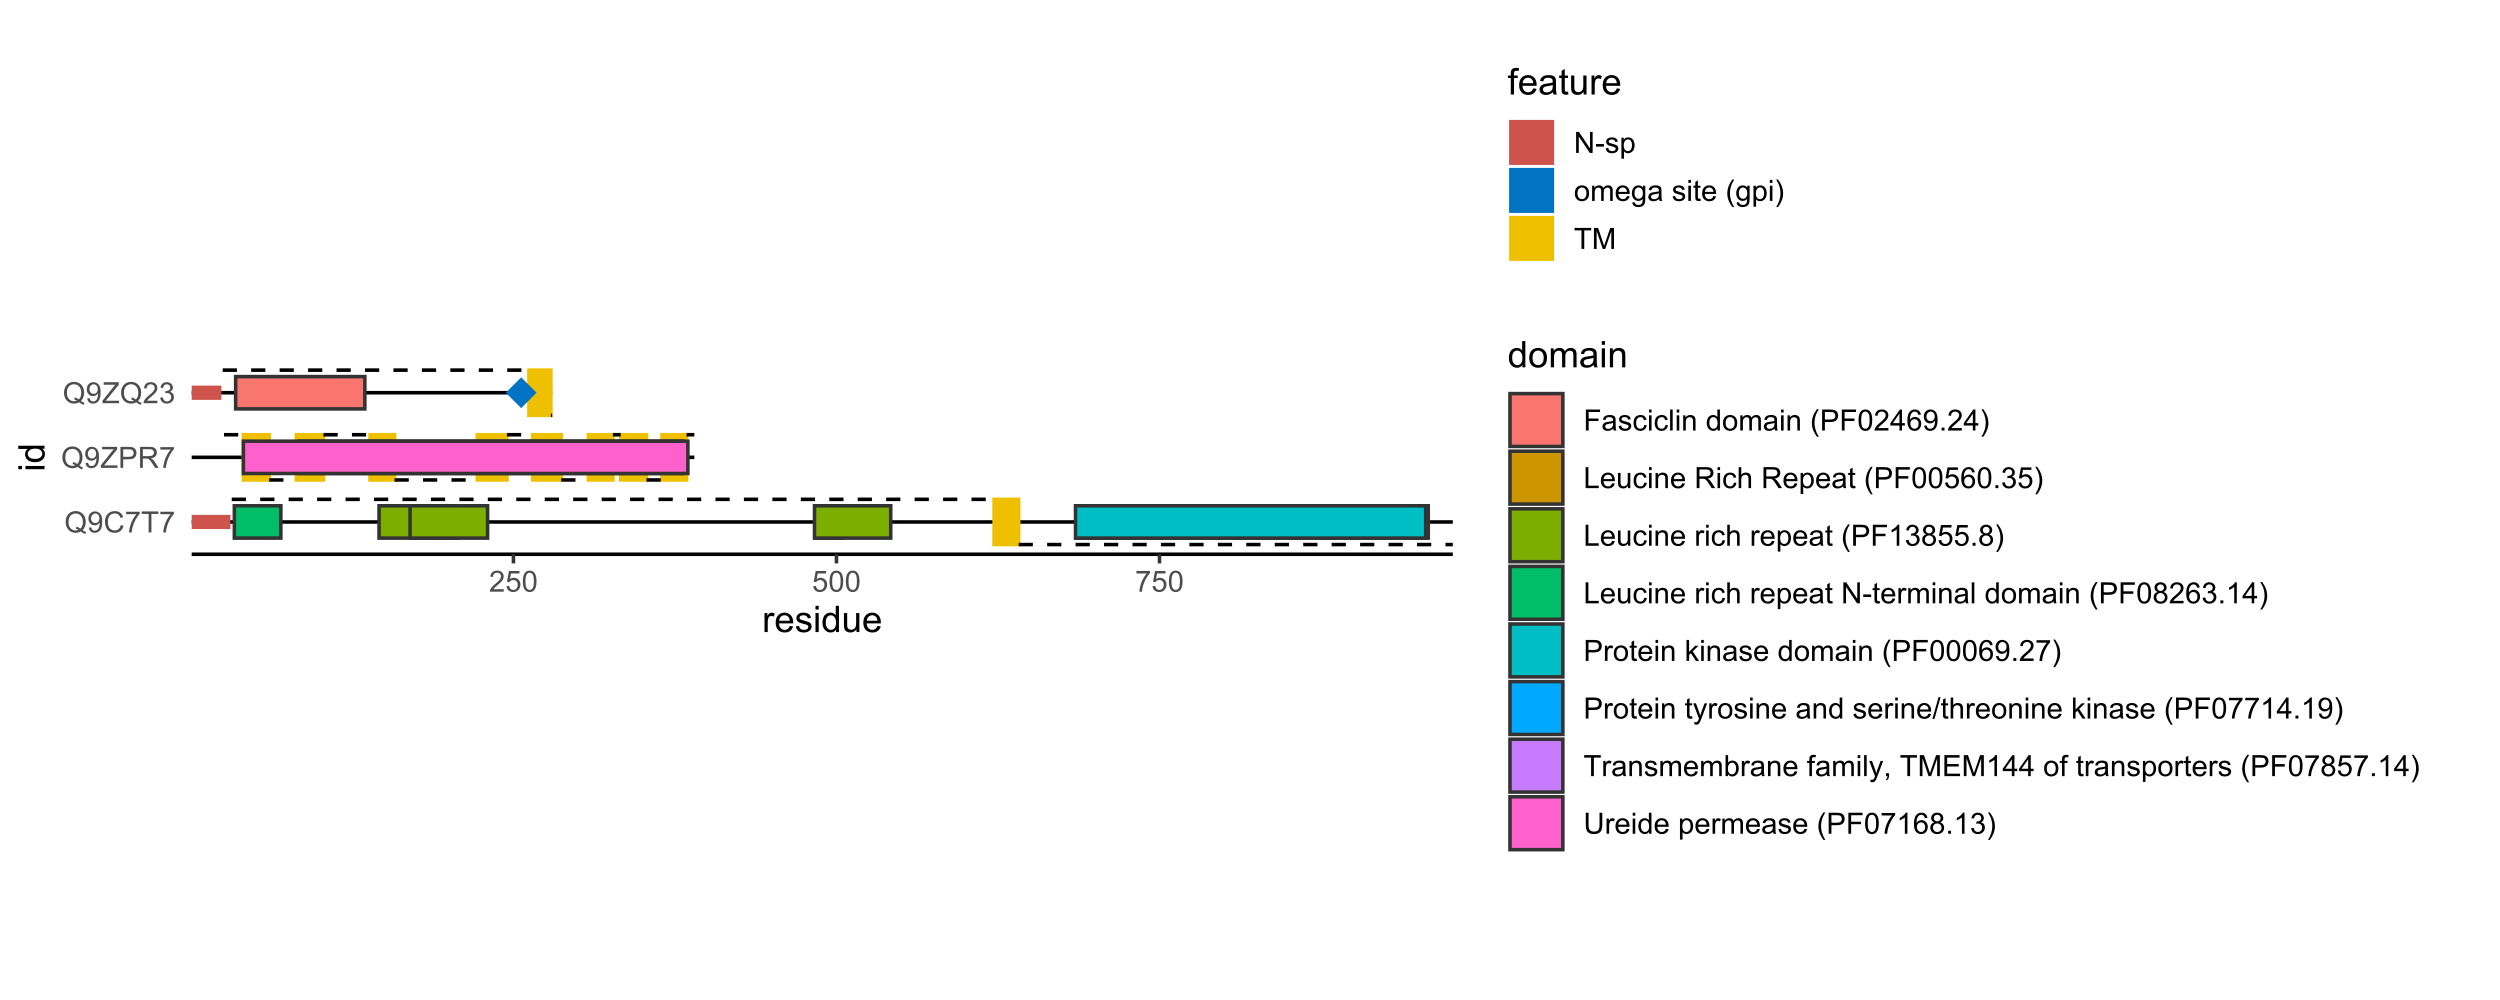 <?xml version="1.0" encoding="UTF-8"?>
<svg xmlns="http://www.w3.org/2000/svg" xmlns:xlink="http://www.w3.org/1999/xlink" width="750pt" height="300pt" viewBox="0 0 750 300" version="1.1">
<defs>
<g>
<symbol overflow="visible" id="glyph0-0">
<path style="stroke:none;" d="M 1.102 0 L 1.102 -5.5 L 5.5 -5.5 L 5.5 0 Z M 1.238 -0.137 L 5.363 -0.137 L 5.363 -5.363 L 1.238 -5.363 Z M 1.238 -0.137 "/>
</symbol>
<symbol overflow="visible" id="glyph0-1">
<path style="stroke:none;" d="M 5.453 -0.676 C 5.836 -0.402 6.191 -0.207 6.523 -0.09 L 6.277 0.488 C 5.82 0.324 5.371 0.07 4.926 -0.285 C 4.453 -0.023 3.938 0.105 3.379 0.109 C 2.805 0.105 2.285 -0.031 1.824 -0.305 C 1.355 -0.578 1 -0.965 0.754 -1.465 C 0.5 -1.961 0.375 -2.52 0.379 -3.148 C 0.375 -3.766 0.5 -4.332 0.754 -4.848 C 1.004 -5.355 1.363 -5.746 1.832 -6.012 C 2.297 -6.277 2.816 -6.41 3.395 -6.41 C 3.973 -6.41 4.496 -6.27 4.965 -5.996 C 5.43 -5.715 5.789 -5.328 6.035 -4.836 C 6.277 -4.336 6.398 -3.777 6.402 -3.152 C 6.398 -2.633 6.32 -2.164 6.164 -1.754 C 6.008 -1.336 5.77 -0.977 5.453 -0.676 Z M 3.617 -1.742 C 4.094 -1.602 4.492 -1.402 4.809 -1.141 C 5.297 -1.582 5.543 -2.254 5.543 -3.152 C 5.543 -3.66 5.453 -4.105 5.281 -4.488 C 5.105 -4.871 4.855 -5.168 4.523 -5.379 C 4.188 -5.59 3.812 -5.695 3.398 -5.695 C 2.773 -5.695 2.258 -5.48 1.852 -5.055 C 1.441 -4.629 1.234 -3.992 1.238 -3.148 C 1.234 -2.328 1.438 -1.699 1.844 -1.262 C 2.246 -0.82 2.766 -0.602 3.398 -0.605 C 3.695 -0.602 3.977 -0.66 4.242 -0.773 C 3.98 -0.941 3.703 -1.059 3.418 -1.133 Z M 3.617 -1.742 "/>
</symbol>
<symbol overflow="visible" id="glyph0-2">
<path style="stroke:none;" d="M 0.48 -1.457 L 1.227 -1.527 C 1.285 -1.172 1.406 -0.918 1.586 -0.762 C 1.762 -0.605 1.988 -0.527 2.27 -0.527 C 2.504 -0.527 2.715 -0.582 2.895 -0.691 C 3.074 -0.801 3.219 -0.945 3.336 -1.129 C 3.445 -1.309 3.543 -1.555 3.621 -1.863 C 3.699 -2.172 3.738 -2.484 3.738 -2.809 C 3.738 -2.84 3.734 -2.895 3.734 -2.965 C 3.578 -2.715 3.367 -2.512 3.102 -2.363 C 2.828 -2.207 2.539 -2.133 2.23 -2.137 C 1.707 -2.133 1.266 -2.32 0.906 -2.703 C 0.543 -3.078 0.363 -3.578 0.367 -4.199 C 0.363 -4.836 0.551 -5.348 0.93 -5.738 C 1.305 -6.125 1.777 -6.32 2.348 -6.324 C 2.754 -6.32 3.129 -6.211 3.469 -5.992 C 3.809 -5.77 4.066 -5.457 4.242 -5.051 C 4.418 -4.641 4.504 -4.047 4.508 -3.277 C 4.504 -2.469 4.418 -1.828 4.246 -1.355 C 4.07 -0.875 3.809 -0.512 3.465 -0.266 C 3.117 -0.016 2.715 0.105 2.25 0.109 C 1.758 0.105 1.355 -0.027 1.043 -0.301 C 0.73 -0.574 0.543 -0.961 0.48 -1.457 Z M 3.648 -4.238 C 3.645 -4.676 3.527 -5.027 3.293 -5.293 C 3.055 -5.551 2.77 -5.684 2.441 -5.684 C 2.094 -5.684 1.793 -5.543 1.543 -5.262 C 1.285 -4.98 1.16 -4.617 1.16 -4.172 C 1.16 -3.77 1.281 -3.441 1.523 -3.195 C 1.766 -2.941 2.062 -2.816 2.418 -2.82 C 2.773 -2.816 3.066 -2.941 3.301 -3.195 C 3.527 -3.441 3.645 -3.789 3.648 -4.238 Z M 3.648 -4.238 "/>
</symbol>
<symbol overflow="visible" id="glyph0-3">
<path style="stroke:none;" d="M 5.172 -2.207 L 6.008 -2 C 5.828 -1.312 5.516 -0.789 5.062 -0.43 C 4.609 -0.07 4.055 0.105 3.398 0.109 C 2.719 0.105 2.164 -0.031 1.742 -0.305 C 1.312 -0.582 0.988 -0.98 0.77 -1.508 C 0.543 -2.027 0.434 -2.59 0.438 -3.195 C 0.434 -3.848 0.559 -4.422 0.812 -4.91 C 1.062 -5.398 1.418 -5.77 1.883 -6.023 C 2.344 -6.277 2.855 -6.402 3.41 -6.406 C 4.039 -6.402 4.566 -6.242 5 -5.926 C 5.426 -5.602 5.727 -5.152 5.898 -4.57 L 5.078 -4.379 C 4.93 -4.832 4.719 -5.168 4.441 -5.379 C 4.164 -5.59 3.812 -5.695 3.395 -5.695 C 2.906 -5.695 2.504 -5.578 2.18 -5.344 C 1.852 -5.109 1.621 -4.797 1.492 -4.41 C 1.359 -4.016 1.293 -3.613 1.297 -3.203 C 1.293 -2.664 1.371 -2.195 1.531 -1.797 C 1.684 -1.395 1.926 -1.098 2.258 -0.902 C 2.586 -0.703 2.945 -0.602 3.332 -0.605 C 3.797 -0.602 4.191 -0.738 4.516 -1.008 C 4.836 -1.277 5.055 -1.676 5.172 -2.207 Z M 5.172 -2.207 "/>
</symbol>
<symbol overflow="visible" id="glyph0-4">
<path style="stroke:none;" d="M 0.418 -5.473 L 0.418 -6.219 L 4.496 -6.219 L 4.496 -5.617 C 4.09 -5.188 3.691 -4.621 3.301 -3.914 C 2.902 -3.203 2.602 -2.473 2.391 -1.73 C 2.234 -1.199 2.133 -0.625 2.094 0 L 1.297 0 C 1.305 -0.492 1.402 -1.09 1.59 -1.793 C 1.773 -2.496 2.043 -3.172 2.391 -3.824 C 2.738 -4.477 3.109 -5.027 3.504 -5.473 Z M 0.418 -5.473 "/>
</symbol>
<symbol overflow="visible" id="glyph0-5">
<path style="stroke:none;" d="M 2.281 0 L 2.281 -5.555 L 0.207 -5.555 L 0.207 -6.301 L 5.199 -6.301 L 5.199 -5.555 L 3.117 -5.555 L 3.117 0 Z M 2.281 0 "/>
</symbol>
<symbol overflow="visible" id="glyph0-6">
<path style="stroke:none;" d="M 0.176 0 L 0.176 -0.773 L 3.402 -4.809 C 3.629 -5.094 3.848 -5.344 4.055 -5.555 L 0.543 -5.555 L 0.543 -6.301 L 5.055 -6.301 L 5.055 -5.555 L 1.516 -1.188 L 1.133 -0.742 L 5.156 -0.742 L 5.156 0 Z M 0.176 0 "/>
</symbol>
<symbol overflow="visible" id="glyph0-7">
<path style="stroke:none;" d="M 0.68 0 L 0.68 -6.301 L 3.055 -6.301 C 3.469 -6.297 3.789 -6.277 4.012 -6.238 C 4.32 -6.184 4.578 -6.086 4.789 -5.941 C 4.996 -5.797 5.168 -5.594 5.297 -5.336 C 5.422 -5.074 5.484 -4.789 5.488 -4.477 C 5.484 -3.941 5.312 -3.488 4.977 -3.117 C 4.633 -2.746 4.02 -2.559 3.129 -2.562 L 1.512 -2.562 L 1.512 0 Z M 1.512 -3.305 L 3.141 -3.305 C 3.68 -3.305 4.062 -3.402 4.289 -3.605 C 4.516 -3.801 4.629 -4.086 4.629 -4.453 C 4.629 -4.715 4.559 -4.938 4.426 -5.129 C 4.289 -5.312 4.117 -5.438 3.902 -5.5 C 3.762 -5.535 3.5 -5.555 3.125 -5.555 L 1.512 -5.555 Z M 1.512 -3.305 "/>
</symbol>
<symbol overflow="visible" id="glyph0-8">
<path style="stroke:none;" d="M 0.691 0 L 0.691 -6.301 L 3.484 -6.301 C 4.043 -6.297 4.469 -6.242 4.766 -6.129 C 5.055 -6.016 5.289 -5.816 5.465 -5.531 C 5.637 -5.242 5.723 -4.926 5.727 -4.582 C 5.723 -4.133 5.578 -3.754 5.293 -3.449 C 5 -3.141 4.555 -2.945 3.953 -2.867 C 4.172 -2.758 4.34 -2.652 4.457 -2.551 C 4.695 -2.324 4.926 -2.047 5.148 -1.715 L 6.242 0 L 5.195 0 L 4.359 -1.312 C 4.117 -1.688 3.914 -1.977 3.758 -2.18 C 3.598 -2.379 3.457 -2.516 3.336 -2.598 C 3.207 -2.676 3.082 -2.734 2.957 -2.766 C 2.859 -2.785 2.703 -2.793 2.492 -2.797 L 1.527 -2.797 L 1.527 0 Z M 1.527 -3.52 L 3.316 -3.52 C 3.699 -3.516 3.996 -3.555 4.211 -3.637 C 4.422 -3.711 4.586 -3.836 4.699 -4.012 C 4.809 -4.184 4.863 -4.375 4.867 -4.582 C 4.863 -4.879 4.754 -5.121 4.543 -5.312 C 4.324 -5.504 3.984 -5.602 3.52 -5.602 L 1.527 -5.602 Z M 1.527 -3.52 "/>
</symbol>
<symbol overflow="visible" id="glyph0-9">
<path style="stroke:none;" d="M 4.43 -0.742 L 4.43 0 L 0.266 0 C 0.258 -0.188 0.289 -0.367 0.355 -0.539 C 0.461 -0.82 0.629 -1.098 0.863 -1.375 C 1.094 -1.648 1.434 -1.965 1.879 -2.328 C 2.562 -2.887 3.023 -3.332 3.266 -3.664 C 3.5 -3.988 3.621 -4.301 3.625 -4.594 C 3.621 -4.898 3.512 -5.156 3.297 -5.367 C 3.074 -5.578 2.789 -5.684 2.441 -5.684 C 2.066 -5.684 1.77 -5.57 1.547 -5.348 C 1.32 -5.125 1.207 -4.816 1.207 -4.422 L 0.414 -4.504 C 0.465 -5.094 0.668 -5.543 1.027 -5.855 C 1.379 -6.164 1.855 -6.32 2.457 -6.324 C 3.059 -6.32 3.539 -6.152 3.891 -5.82 C 4.242 -5.484 4.418 -5.07 4.422 -4.578 C 4.418 -4.32 4.367 -4.074 4.266 -3.832 C 4.164 -3.59 3.992 -3.332 3.754 -3.062 C 3.512 -2.793 3.113 -2.426 2.562 -1.957 C 2.094 -1.566 1.797 -1.301 1.664 -1.16 C 1.531 -1.02 1.422 -0.879 1.34 -0.742 Z M 4.43 -0.742 "/>
</symbol>
<symbol overflow="visible" id="glyph0-10">
<path style="stroke:none;" d="M 0.371 -1.664 L 1.145 -1.766 C 1.23 -1.324 1.383 -1.008 1.598 -0.816 C 1.809 -0.621 2.066 -0.527 2.375 -0.527 C 2.734 -0.527 3.043 -0.652 3.297 -0.906 C 3.547 -1.156 3.672 -1.469 3.676 -1.844 C 3.672 -2.195 3.555 -2.488 3.324 -2.719 C 3.09 -2.949 2.797 -3.062 2.441 -3.066 C 2.293 -3.062 2.109 -3.035 1.895 -2.98 L 1.98 -3.66 C 2.031 -3.652 2.07 -3.648 2.105 -3.652 C 2.434 -3.648 2.73 -3.734 2.996 -3.91 C 3.254 -4.078 3.387 -4.344 3.391 -4.703 C 3.387 -4.984 3.289 -5.219 3.102 -5.406 C 2.906 -5.59 2.66 -5.684 2.359 -5.688 C 2.055 -5.684 1.805 -5.59 1.605 -5.402 C 1.402 -5.215 1.273 -4.93 1.219 -4.555 L 0.445 -4.691 C 0.539 -5.207 0.754 -5.609 1.09 -5.895 C 1.426 -6.18 1.844 -6.32 2.344 -6.324 C 2.688 -6.32 3.004 -6.246 3.293 -6.102 C 3.582 -5.953 3.801 -5.754 3.953 -5.5 C 4.105 -5.242 4.184 -4.973 4.184 -4.688 C 4.184 -4.414 4.109 -4.164 3.965 -3.945 C 3.816 -3.719 3.602 -3.543 3.316 -3.41 C 3.688 -3.324 3.977 -3.145 4.184 -2.875 C 4.391 -2.602 4.492 -2.262 4.496 -1.859 C 4.492 -1.305 4.293 -0.84 3.895 -0.461 C 3.492 -0.078 2.984 0.109 2.371 0.113 C 1.816 0.109 1.355 -0.051 0.992 -0.379 C 0.625 -0.707 0.418 -1.137 0.371 -1.664 Z M 0.371 -1.664 "/>
</symbol>
<symbol overflow="visible" id="glyph0-11">
<path style="stroke:none;" d="M 0.367 -1.648 L 1.176 -1.719 C 1.234 -1.32 1.375 -1.023 1.594 -0.824 C 1.812 -0.625 2.078 -0.527 2.391 -0.527 C 2.762 -0.527 3.074 -0.668 3.336 -0.949 C 3.59 -1.23 3.719 -1.602 3.723 -2.066 C 3.719 -2.504 3.594 -2.852 3.348 -3.109 C 3.098 -3.363 2.773 -3.492 2.375 -3.492 C 2.125 -3.492 1.902 -3.434 1.703 -3.32 C 1.5 -3.207 1.344 -3.062 1.23 -2.883 L 0.504 -2.977 L 1.113 -6.215 L 4.246 -6.215 L 4.246 -5.473 L 1.73 -5.473 L 1.391 -3.781 C 1.766 -4.039 2.164 -4.172 2.582 -4.176 C 3.129 -4.172 3.594 -3.98 3.973 -3.605 C 4.352 -3.223 4.539 -2.734 4.543 -2.137 C 4.539 -1.562 4.375 -1.07 4.043 -0.656 C 3.637 -0.148 3.086 0.105 2.391 0.109 C 1.816 0.105 1.348 -0.051 0.984 -0.371 C 0.621 -0.691 0.414 -1.117 0.367 -1.648 Z M 0.367 -1.648 "/>
</symbol>
<symbol overflow="visible" id="glyph0-12">
<path style="stroke:none;" d="M 0.367 -3.105 C 0.363 -3.848 0.438 -4.445 0.594 -4.902 C 0.742 -5.355 0.973 -5.707 1.277 -5.953 C 1.578 -6.199 1.957 -6.32 2.418 -6.324 C 2.754 -6.32 3.051 -6.254 3.309 -6.121 C 3.562 -5.984 3.773 -5.789 3.938 -5.531 C 4.102 -5.273 4.23 -4.961 4.328 -4.594 C 4.422 -4.227 4.469 -3.73 4.473 -3.105 C 4.469 -2.367 4.395 -1.77 4.242 -1.316 C 4.09 -0.859 3.863 -0.508 3.562 -0.262 C 3.258 -0.016 2.875 0.105 2.418 0.109 C 1.809 0.105 1.332 -0.109 0.988 -0.547 C 0.57 -1.066 0.363 -1.922 0.367 -3.105 Z M 1.16 -3.105 C 1.16 -2.07 1.281 -1.379 1.523 -1.039 C 1.766 -0.695 2.062 -0.527 2.418 -0.527 C 2.773 -0.527 3.074 -0.699 3.316 -1.043 C 3.559 -1.387 3.68 -2.074 3.68 -3.105 C 3.68 -4.145 3.559 -4.832 3.316 -5.172 C 3.074 -5.512 2.77 -5.684 2.41 -5.684 C 2.051 -5.684 1.77 -5.531 1.559 -5.234 C 1.293 -4.844 1.16 -4.137 1.16 -3.105 Z M 1.16 -3.105 "/>
</symbol>
<symbol overflow="visible" id="glyph0-13">
<path style="stroke:none;" d="M 0.672 0 L 0.672 -6.301 L 1.527 -6.301 L 4.836 -1.352 L 4.836 -6.301 L 5.633 -6.301 L 5.633 0 L 4.777 0 L 1.469 -4.949 L 1.469 0 Z M 0.672 0 "/>
</symbol>
<symbol overflow="visible" id="glyph0-14">
<path style="stroke:none;" d="M 0.281 -1.891 L 0.281 -2.668 L 2.656 -2.668 L 2.656 -1.891 Z M 0.281 -1.891 "/>
</symbol>
<symbol overflow="visible" id="glyph0-15">
<path style="stroke:none;" d="M 0.27 -1.363 L 1.035 -1.484 C 1.078 -1.172 1.199 -0.938 1.395 -0.777 C 1.59 -0.609 1.863 -0.527 2.219 -0.531 C 2.57 -0.527 2.832 -0.602 3.008 -0.75 C 3.176 -0.895 3.262 -1.062 3.266 -1.258 C 3.262 -1.43 3.188 -1.566 3.039 -1.672 C 2.93 -1.734 2.664 -1.824 2.246 -1.934 C 1.676 -2.074 1.285 -2.195 1.066 -2.305 C 0.848 -2.406 0.68 -2.551 0.566 -2.738 C 0.453 -2.918 0.398 -3.125 0.398 -3.352 C 0.398 -3.555 0.445 -3.742 0.539 -3.914 C 0.633 -4.086 0.758 -4.23 0.918 -4.348 C 1.039 -4.434 1.203 -4.508 1.41 -4.574 C 1.617 -4.633 1.84 -4.664 2.078 -4.668 C 2.434 -4.664 2.75 -4.613 3.023 -4.512 C 3.293 -4.406 3.492 -4.266 3.621 -4.09 C 3.75 -3.914 3.84 -3.68 3.891 -3.387 L 3.133 -3.281 C 3.098 -3.516 2.996 -3.699 2.832 -3.832 C 2.664 -3.965 2.434 -4.031 2.137 -4.031 C 1.777 -4.031 1.523 -3.973 1.375 -3.855 C 1.223 -3.738 1.148 -3.598 1.148 -3.441 C 1.148 -3.34 1.18 -3.25 1.242 -3.172 C 1.305 -3.086 1.402 -3.02 1.539 -2.965 C 1.613 -2.934 1.84 -2.867 2.223 -2.766 C 2.766 -2.617 3.148 -2.496 3.367 -2.406 C 3.582 -2.312 3.75 -2.176 3.875 -2 C 3.996 -1.82 4.059 -1.602 4.062 -1.34 C 4.059 -1.078 3.984 -0.836 3.836 -0.609 C 3.684 -0.383 3.465 -0.207 3.184 -0.082 C 2.895 0.039 2.574 0.098 2.223 0.102 C 1.625 0.098 1.172 -0.02 0.863 -0.266 C 0.551 -0.508 0.355 -0.875 0.27 -1.363 Z M 0.27 -1.363 "/>
</symbol>
<symbol overflow="visible" id="glyph0-16">
<path style="stroke:none;" d="M 0.578 1.75 L 0.578 -4.562 L 1.285 -4.562 L 1.285 -3.969 C 1.449 -4.199 1.637 -4.375 1.848 -4.492 C 2.051 -4.605 2.305 -4.664 2.609 -4.668 C 2.992 -4.664 3.336 -4.562 3.637 -4.367 C 3.934 -4.164 4.16 -3.883 4.312 -3.516 C 4.465 -3.148 4.539 -2.746 4.543 -2.316 C 4.539 -1.848 4.457 -1.43 4.289 -1.055 C 4.121 -0.68 3.875 -0.391 3.559 -0.195 C 3.238 0.004 2.902 0.098 2.551 0.102 C 2.289 0.098 2.059 0.047 1.855 -0.059 C 1.648 -0.168 1.48 -0.305 1.352 -0.473 L 1.352 1.75 Z M 1.281 -2.258 C 1.277 -1.664 1.395 -1.23 1.637 -0.953 C 1.871 -0.668 2.16 -0.527 2.5 -0.531 C 2.84 -0.527 3.133 -0.672 3.383 -0.969 C 3.625 -1.258 3.75 -1.711 3.75 -2.32 C 3.75 -2.898 3.629 -3.332 3.391 -3.625 C 3.152 -3.914 2.867 -4.059 2.535 -4.062 C 2.203 -4.059 1.91 -3.906 1.66 -3.598 C 1.402 -3.289 1.277 -2.84 1.281 -2.258 Z M 1.281 -2.258 "/>
</symbol>
<symbol overflow="visible" id="glyph0-17">
<path style="stroke:none;" d="M 0.293 -2.281 C 0.293 -3.125 0.527 -3.754 0.996 -4.16 C 1.387 -4.496 1.863 -4.664 2.434 -4.668 C 3.059 -4.664 3.57 -4.457 3.969 -4.051 C 4.363 -3.637 4.562 -3.07 4.566 -2.348 C 4.562 -1.758 4.477 -1.297 4.301 -0.961 C 4.125 -0.625 3.867 -0.363 3.535 -0.176 C 3.195 0.008 2.828 0.098 2.434 0.102 C 1.789 0.098 1.273 -0.102 0.883 -0.512 C 0.488 -0.918 0.293 -1.508 0.293 -2.281 Z M 1.086 -2.281 C 1.082 -1.695 1.211 -1.258 1.469 -0.969 C 1.723 -0.672 2.043 -0.527 2.434 -0.531 C 2.812 -0.527 3.133 -0.672 3.391 -0.969 C 3.645 -1.258 3.773 -1.707 3.773 -2.309 C 3.773 -2.871 3.645 -3.297 3.387 -3.59 C 3.129 -3.879 2.809 -4.023 2.434 -4.027 C 2.043 -4.023 1.723 -3.879 1.469 -3.594 C 1.211 -3.301 1.082 -2.863 1.086 -2.281 Z M 1.086 -2.281 "/>
</symbol>
<symbol overflow="visible" id="glyph0-18">
<path style="stroke:none;" d="M 0.578 0 L 0.578 -4.562 L 1.273 -4.562 L 1.273 -3.922 C 1.414 -4.141 1.605 -4.32 1.844 -4.461 C 2.078 -4.594 2.348 -4.664 2.656 -4.668 C 2.992 -4.664 3.27 -4.594 3.488 -4.457 C 3.699 -4.312 3.852 -4.117 3.945 -3.867 C 4.301 -4.398 4.773 -4.664 5.355 -4.668 C 5.805 -4.664 6.148 -4.539 6.395 -4.289 C 6.637 -4.039 6.762 -3.652 6.762 -3.133 L 6.762 0 L 5.996 0 L 5.996 -2.875 C 5.992 -3.184 5.969 -3.406 5.918 -3.543 C 5.867 -3.676 5.773 -3.785 5.645 -3.871 C 5.512 -3.953 5.359 -3.996 5.184 -3.996 C 4.859 -3.996 4.594 -3.887 4.383 -3.676 C 4.172 -3.457 4.066 -3.117 4.066 -2.652 L 4.066 0 L 3.293 0 L 3.293 -2.965 C 3.293 -3.309 3.227 -3.566 3.102 -3.738 C 2.973 -3.91 2.77 -3.996 2.484 -3.996 C 2.266 -3.996 2.062 -3.938 1.879 -3.824 C 1.691 -3.707 1.559 -3.539 1.477 -3.32 C 1.391 -3.098 1.348 -2.781 1.352 -2.367 L 1.352 0 Z M 0.578 0 "/>
</symbol>
<symbol overflow="visible" id="glyph0-19">
<path style="stroke:none;" d="M 3.703 -1.469 L 4.504 -1.371 C 4.375 -0.902 4.141 -0.539 3.801 -0.285 C 3.461 -0.027 3.027 0.098 2.496 0.102 C 1.828 0.098 1.297 -0.102 0.906 -0.512 C 0.512 -0.918 0.316 -1.496 0.32 -2.242 C 0.316 -3.008 0.516 -3.605 0.914 -4.031 C 1.309 -4.453 1.82 -4.664 2.453 -4.668 C 3.059 -4.664 3.555 -4.457 3.945 -4.043 C 4.328 -3.629 4.523 -3.043 4.527 -2.289 C 4.523 -2.242 4.523 -2.176 4.523 -2.086 L 1.121 -2.086 C 1.145 -1.582 1.289 -1.195 1.547 -0.93 C 1.801 -0.66 2.117 -0.527 2.5 -0.531 C 2.781 -0.527 3.023 -0.602 3.227 -0.754 C 3.426 -0.902 3.586 -1.141 3.703 -1.469 Z M 1.164 -2.719 L 3.711 -2.719 C 3.672 -3.102 3.578 -3.387 3.422 -3.582 C 3.172 -3.879 2.852 -4.031 2.461 -4.031 C 2.105 -4.031 1.805 -3.91 1.566 -3.672 C 1.32 -3.434 1.188 -3.117 1.164 -2.719 Z M 1.164 -2.719 "/>
</symbol>
<symbol overflow="visible" id="glyph0-20">
<path style="stroke:none;" d="M 0.438 0.379 L 1.191 0.488 C 1.219 0.719 1.309 0.891 1.453 0.996 C 1.645 1.137 1.906 1.207 2.238 1.211 C 2.598 1.207 2.871 1.137 3.066 0.996 C 3.258 0.852 3.391 0.648 3.465 0.395 C 3.5 0.234 3.52 -0.094 3.52 -0.598 C 3.18 -0.199 2.758 0 2.258 0 C 1.625 0 1.141 -0.227 0.801 -0.68 C 0.453 -1.133 0.281 -1.676 0.285 -2.309 C 0.281 -2.742 0.359 -3.141 0.52 -3.512 C 0.676 -3.879 0.906 -4.164 1.207 -4.367 C 1.504 -4.562 1.855 -4.664 2.262 -4.668 C 2.797 -4.664 3.238 -4.445 3.594 -4.012 L 3.594 -4.562 L 4.305 -4.562 L 4.305 -0.617 C 4.301 0.094 4.227 0.594 4.086 0.891 C 3.938 1.188 3.711 1.422 3.398 1.594 C 3.086 1.766 2.699 1.852 2.242 1.852 C 1.695 1.852 1.254 1.727 0.922 1.484 C 0.586 1.234 0.426 0.867 0.438 0.379 Z M 1.078 -2.363 C 1.078 -1.762 1.195 -1.324 1.434 -1.051 C 1.672 -0.773 1.969 -0.637 2.328 -0.641 C 2.68 -0.637 2.98 -0.773 3.223 -1.051 C 3.461 -1.32 3.578 -1.75 3.582 -2.336 C 3.578 -2.895 3.457 -3.316 3.211 -3.602 C 2.961 -3.883 2.66 -4.023 2.316 -4.027 C 1.969 -4.023 1.676 -3.883 1.438 -3.605 C 1.195 -3.324 1.078 -2.91 1.078 -2.363 Z M 1.078 -2.363 "/>
</symbol>
<symbol overflow="visible" id="glyph0-21">
<path style="stroke:none;" d="M 3.559 -0.562 C 3.27 -0.32 2.996 -0.148 2.73 -0.047 C 2.465 0.051 2.18 0.098 1.879 0.102 C 1.375 0.098 0.988 -0.02 0.719 -0.266 C 0.449 -0.508 0.316 -0.82 0.316 -1.203 C 0.316 -1.422 0.367 -1.629 0.469 -1.816 C 0.57 -2 0.703 -2.148 0.871 -2.262 C 1.031 -2.371 1.215 -2.453 1.426 -2.516 C 1.574 -2.551 1.805 -2.59 2.113 -2.629 C 2.734 -2.703 3.195 -2.793 3.492 -2.895 C 3.492 -3 3.492 -3.066 3.496 -3.098 C 3.492 -3.41 3.418 -3.633 3.277 -3.766 C 3.074 -3.938 2.781 -4.023 2.398 -4.027 C 2.031 -4.023 1.762 -3.961 1.59 -3.836 C 1.414 -3.707 1.289 -3.48 1.207 -3.16 L 0.453 -3.262 C 0.516 -3.582 0.629 -3.844 0.789 -4.043 C 0.945 -4.242 1.172 -4.395 1.473 -4.504 C 1.77 -4.609 2.117 -4.664 2.508 -4.668 C 2.898 -4.664 3.215 -4.617 3.457 -4.527 C 3.699 -4.434 3.879 -4.32 3.996 -4.184 C 4.109 -4.043 4.188 -3.867 4.238 -3.656 C 4.258 -3.523 4.27 -3.285 4.273 -2.945 L 4.273 -1.914 C 4.27 -1.191 4.289 -0.734 4.324 -0.547 C 4.355 -0.352 4.418 -0.172 4.52 0 L 3.711 0 C 3.629 -0.16 3.578 -0.348 3.559 -0.562 Z M 3.492 -2.289 C 3.211 -2.172 2.789 -2.074 2.23 -2 C 1.91 -1.949 1.684 -1.898 1.555 -1.844 C 1.422 -1.785 1.32 -1.699 1.25 -1.59 C 1.176 -1.477 1.141 -1.355 1.145 -1.227 C 1.141 -1.016 1.219 -0.844 1.379 -0.707 C 1.531 -0.57 1.762 -0.504 2.062 -0.504 C 2.359 -0.504 2.621 -0.566 2.855 -0.699 C 3.086 -0.824 3.258 -1.004 3.367 -1.234 C 3.449 -1.406 3.492 -1.664 3.492 -2.008 Z M 3.492 -2.289 "/>
</symbol>
<symbol overflow="visible" id="glyph0-22">
<path style="stroke:none;" d=""/>
</symbol>
<symbol overflow="visible" id="glyph0-23">
<path style="stroke:none;" d="M 0.586 -5.41 L 0.586 -6.301 L 1.359 -6.301 L 1.359 -5.41 Z M 0.586 0 L 0.586 -4.562 L 1.359 -4.562 L 1.359 0 Z M 0.586 0 "/>
</symbol>
<symbol overflow="visible" id="glyph0-24">
<path style="stroke:none;" d="M 2.27 -0.691 L 2.379 -0.008 C 2.16 0.039 1.965 0.059 1.797 0.059 C 1.512 0.059 1.293 0.016 1.141 -0.074 C 0.984 -0.16 0.875 -0.277 0.816 -0.422 C 0.75 -0.566 0.719 -0.871 0.723 -1.336 L 0.723 -3.961 L 0.156 -3.961 L 0.156 -4.562 L 0.723 -4.562 L 0.723 -5.695 L 1.492 -6.156 L 1.492 -4.562 L 2.27 -4.562 L 2.27 -3.961 L 1.492 -3.961 L 1.492 -1.293 C 1.488 -1.07 1.5 -0.93 1.531 -0.867 C 1.555 -0.805 1.602 -0.754 1.664 -0.715 C 1.727 -0.676 1.812 -0.656 1.93 -0.66 C 2.012 -0.656 2.125 -0.668 2.27 -0.691 Z M 2.27 -0.691 "/>
</symbol>
<symbol overflow="visible" id="glyph0-25">
<path style="stroke:none;" d="M 2.059 1.852 C 1.629 1.312 1.27 0.684 0.973 -0.039 C 0.676 -0.758 0.527 -1.504 0.531 -2.281 C 0.527 -2.961 0.637 -3.617 0.863 -4.242 C 1.117 -4.965 1.516 -5.684 2.059 -6.406 L 2.613 -6.406 C 2.266 -5.805 2.035 -5.379 1.926 -5.129 C 1.75 -4.73 1.613 -4.32 1.512 -3.895 C 1.387 -3.355 1.324 -2.816 1.328 -2.277 C 1.324 -0.898 1.754 0.477 2.613 1.852 Z M 2.059 1.852 "/>
</symbol>
<symbol overflow="visible" id="glyph0-26">
<path style="stroke:none;" d="M 1.086 1.852 L 0.531 1.852 C 1.387 0.477 1.816 -0.898 1.816 -2.277 C 1.816 -2.812 1.754 -3.348 1.633 -3.879 C 1.535 -4.309 1.398 -4.719 1.227 -5.117 C 1.109 -5.371 0.879 -5.801 0.531 -6.406 L 1.086 -6.406 C 1.621 -5.684 2.02 -4.965 2.281 -4.242 C 2.5 -3.617 2.613 -2.961 2.613 -2.281 C 2.613 -1.504 2.465 -0.758 2.168 -0.039 C 1.871 0.684 1.508 1.312 1.086 1.852 Z M 1.086 1.852 "/>
</symbol>
<symbol overflow="visible" id="glyph0-27">
<path style="stroke:none;" d="M 0.652 0 L 0.652 -6.301 L 1.906 -6.301 L 3.398 -1.84 C 3.535 -1.422 3.633 -1.109 3.699 -0.906 C 3.77 -1.133 3.883 -1.469 4.035 -1.918 L 5.543 -6.301 L 6.664 -6.301 L 6.664 0 L 5.859 0 L 5.859 -5.273 L 4.031 0 L 3.277 0 L 1.457 -5.363 L 1.457 0 Z M 0.652 0 "/>
</symbol>
<symbol overflow="visible" id="glyph0-28">
<path style="stroke:none;" d="M 0.723 0 L 0.723 -6.301 L 4.973 -6.301 L 4.973 -5.555 L 1.555 -5.555 L 1.555 -3.605 L 4.512 -3.605 L 4.512 -2.863 L 1.555 -2.863 L 1.555 0 Z M 0.723 0 "/>
</symbol>
<symbol overflow="visible" id="glyph0-29">
<path style="stroke:none;" d="M 3.559 -1.672 L 4.32 -1.574 C 4.234 -1.047 4.023 -0.637 3.68 -0.34 C 3.336 -0.047 2.914 0.098 2.418 0.102 C 1.793 0.098 1.293 -0.102 0.914 -0.508 C 0.531 -0.914 0.34 -1.5 0.344 -2.266 C 0.34 -2.754 0.422 -3.184 0.586 -3.559 C 0.75 -3.926 0.996 -4.203 1.332 -4.391 C 1.664 -4.57 2.027 -4.664 2.422 -4.668 C 2.914 -4.664 3.32 -4.539 3.641 -4.289 C 3.953 -4.039 4.156 -3.684 4.246 -3.223 L 3.492 -3.105 C 3.422 -3.41 3.293 -3.641 3.113 -3.797 C 2.926 -3.953 2.707 -4.031 2.453 -4.031 C 2.062 -4.031 1.746 -3.891 1.504 -3.609 C 1.258 -3.328 1.137 -2.887 1.141 -2.285 C 1.137 -1.672 1.254 -1.227 1.492 -0.949 C 1.723 -0.668 2.027 -0.527 2.41 -0.531 C 2.711 -0.527 2.965 -0.621 3.172 -0.809 C 3.371 -0.996 3.5 -1.281 3.559 -1.672 Z M 3.559 -1.672 "/>
</symbol>
<symbol overflow="visible" id="glyph0-30">
<path style="stroke:none;" d="M 0.562 0 L 0.562 -6.301 L 1.336 -6.301 L 1.336 0 Z M 0.562 0 "/>
</symbol>
<symbol overflow="visible" id="glyph0-31">
<path style="stroke:none;" d="M 0.578 0 L 0.578 -4.562 L 1.277 -4.562 L 1.277 -3.914 C 1.609 -4.414 2.09 -4.664 2.727 -4.668 C 3 -4.664 3.254 -4.613 3.484 -4.52 C 3.715 -4.418 3.887 -4.289 4.004 -4.129 C 4.113 -3.969 4.195 -3.777 4.246 -3.559 C 4.273 -3.41 4.289 -3.16 4.289 -2.805 L 4.289 0 L 3.516 0 L 3.516 -2.777 C 3.516 -3.09 3.484 -3.324 3.426 -3.484 C 3.363 -3.637 3.258 -3.762 3.105 -3.855 C 2.949 -3.949 2.77 -3.996 2.566 -3.996 C 2.234 -3.996 1.949 -3.891 1.711 -3.68 C 1.469 -3.469 1.348 -3.07 1.352 -2.492 L 1.352 0 Z M 0.578 0 "/>
</symbol>
<symbol overflow="visible" id="glyph0-32">
<path style="stroke:none;" d="M 3.539 0 L 3.539 -0.574 C 3.25 -0.125 2.824 0.098 2.266 0.102 C 1.898 0.098 1.562 0 1.262 -0.199 C 0.953 -0.398 0.719 -0.676 0.551 -1.039 C 0.383 -1.395 0.297 -1.809 0.301 -2.277 C 0.297 -2.73 0.375 -3.145 0.527 -3.516 C 0.68 -3.887 0.906 -4.172 1.211 -4.371 C 1.512 -4.566 1.852 -4.664 2.23 -4.668 C 2.5 -4.664 2.746 -4.605 2.965 -4.492 C 3.18 -4.375 3.352 -4.223 3.488 -4.039 L 3.488 -6.301 L 4.258 -6.301 L 4.258 0 Z M 1.094 -2.277 C 1.09 -1.691 1.215 -1.254 1.465 -0.965 C 1.711 -0.672 2 -0.527 2.336 -0.531 C 2.672 -0.527 2.961 -0.664 3.199 -0.945 C 3.434 -1.219 3.551 -1.641 3.555 -2.211 C 3.551 -2.832 3.43 -3.293 3.191 -3.586 C 2.949 -3.879 2.652 -4.023 2.305 -4.027 C 1.957 -4.023 1.672 -3.883 1.441 -3.605 C 1.207 -3.32 1.09 -2.879 1.094 -2.277 Z M 1.094 -2.277 "/>
</symbol>
<symbol overflow="visible" id="glyph0-33">
<path style="stroke:none;" d="M 2.844 0 L 2.844 -1.508 L 0.113 -1.508 L 0.113 -2.219 L 2.988 -6.301 L 3.617 -6.301 L 3.617 -2.219 L 4.469 -2.219 L 4.469 -1.508 L 3.617 -1.508 L 3.617 0 Z M 2.844 -2.219 L 2.844 -5.059 L 0.871 -2.219 Z M 2.844 -2.219 "/>
</symbol>
<symbol overflow="visible" id="glyph0-34">
<path style="stroke:none;" d="M 4.379 -4.758 L 3.609 -4.695 C 3.539 -4.996 3.441 -5.219 3.316 -5.359 C 3.105 -5.574 2.848 -5.684 2.543 -5.688 C 2.297 -5.684 2.078 -5.617 1.895 -5.484 C 1.648 -5.305 1.457 -5.043 1.32 -4.703 C 1.176 -4.363 1.105 -3.879 1.102 -3.25 C 1.285 -3.531 1.512 -3.742 1.781 -3.879 C 2.051 -4.016 2.332 -4.082 2.629 -4.086 C 3.141 -4.082 3.578 -3.895 3.945 -3.516 C 4.305 -3.137 4.488 -2.645 4.492 -2.047 C 4.488 -1.648 4.402 -1.281 4.234 -0.941 C 4.062 -0.602 3.828 -0.34 3.531 -0.16 C 3.23 0.02 2.895 0.105 2.52 0.109 C 1.871 0.105 1.344 -0.129 0.941 -0.602 C 0.531 -1.074 0.328 -1.855 0.332 -2.949 C 0.328 -4.16 0.551 -5.047 1.004 -5.602 C 1.395 -6.082 1.926 -6.32 2.59 -6.324 C 3.086 -6.32 3.492 -6.184 3.809 -5.906 C 4.125 -5.629 4.312 -5.246 4.379 -4.758 Z M 1.219 -2.039 C 1.219 -1.773 1.273 -1.516 1.387 -1.273 C 1.5 -1.027 1.66 -0.844 1.863 -0.719 C 2.066 -0.59 2.277 -0.527 2.504 -0.527 C 2.828 -0.527 3.109 -0.656 3.348 -0.922 C 3.578 -1.184 3.695 -1.543 3.699 -2 C 3.695 -2.43 3.582 -2.773 3.352 -3.027 C 3.117 -3.273 2.824 -3.398 2.477 -3.402 C 2.121 -3.398 1.824 -3.273 1.582 -3.027 C 1.34 -2.773 1.219 -2.445 1.219 -2.039 Z M 1.219 -2.039 "/>
</symbol>
<symbol overflow="visible" id="glyph0-35">
<path style="stroke:none;" d="M 0.801 0 L 0.801 -0.883 L 1.68 -0.883 L 1.68 0 Z M 0.801 0 "/>
</symbol>
<symbol overflow="visible" id="glyph0-36">
<path style="stroke:none;" d="M 0.645 0 L 0.645 -6.301 L 1.477 -6.301 L 1.477 -0.742 L 4.582 -0.742 L 4.582 0 Z M 0.645 0 "/>
</symbol>
<symbol overflow="visible" id="glyph0-37">
<path style="stroke:none;" d="M 3.57 0 L 3.57 -0.672 C 3.211 -0.156 2.73 0.098 2.121 0.102 C 1.852 0.098 1.598 0.051 1.367 -0.051 C 1.133 -0.152 0.961 -0.281 0.848 -0.441 C 0.734 -0.594 0.656 -0.785 0.609 -1.016 C 0.578 -1.164 0.562 -1.406 0.562 -1.734 L 0.562 -4.562 L 1.336 -4.562 L 1.336 -2.031 C 1.336 -1.625 1.352 -1.352 1.383 -1.215 C 1.43 -1.008 1.531 -0.848 1.691 -0.734 C 1.848 -0.617 2.043 -0.562 2.277 -0.562 C 2.508 -0.562 2.727 -0.621 2.93 -0.738 C 3.133 -0.855 3.273 -1.016 3.359 -1.227 C 3.441 -1.43 3.484 -1.727 3.488 -2.117 L 3.488 -4.562 L 4.262 -4.562 L 4.262 0 Z M 3.57 0 "/>
</symbol>
<symbol overflow="visible" id="glyph0-38">
<path style="stroke:none;" d="M 0.578 0 L 0.578 -6.301 L 1.352 -6.301 L 1.352 -4.039 C 1.711 -4.453 2.168 -4.664 2.719 -4.668 C 3.055 -4.664 3.348 -4.598 3.602 -4.465 C 3.848 -4.332 4.027 -4.148 4.137 -3.914 C 4.242 -3.68 4.293 -3.336 4.297 -2.891 L 4.297 0 L 3.523 0 L 3.523 -2.891 C 3.52 -3.273 3.438 -3.555 3.27 -3.734 C 3.102 -3.906 2.863 -3.996 2.562 -4 C 2.328 -3.996 2.113 -3.938 1.914 -3.82 C 1.711 -3.703 1.566 -3.543 1.48 -3.34 C 1.391 -3.137 1.348 -2.855 1.352 -2.496 L 1.352 0 Z M 0.578 0 "/>
</symbol>
<symbol overflow="visible" id="glyph0-39">
<path style="stroke:none;" d="M 0.57 0 L 0.57 -4.562 L 1.266 -4.562 L 1.266 -3.871 C 1.445 -4.191 1.609 -4.406 1.758 -4.512 C 1.906 -4.613 2.07 -4.664 2.258 -4.668 C 2.516 -4.664 2.781 -4.582 3.051 -4.418 L 2.785 -3.699 C 2.59 -3.809 2.402 -3.867 2.219 -3.867 C 2.047 -3.867 1.895 -3.816 1.762 -3.715 C 1.625 -3.613 1.527 -3.473 1.473 -3.293 C 1.383 -3.016 1.34 -2.715 1.344 -2.391 L 1.344 0 Z M 0.57 0 "/>
</symbol>
<symbol overflow="visible" id="glyph0-40">
<path style="stroke:none;" d="M 3.277 0 L 2.504 0 L 2.504 -4.93 C 2.316 -4.75 2.074 -4.574 1.773 -4.395 C 1.469 -4.215 1.195 -4.082 0.957 -3.996 L 0.957 -4.742 C 1.387 -4.941 1.766 -5.188 2.09 -5.48 C 2.414 -5.77 2.645 -6.051 2.781 -6.324 L 3.277 -6.324 Z M 3.277 0 "/>
</symbol>
<symbol overflow="visible" id="glyph0-41">
<path style="stroke:none;" d="M 1.555 -3.418 C 1.23 -3.531 0.992 -3.699 0.84 -3.918 C 0.684 -4.133 0.609 -4.395 0.609 -4.699 C 0.609 -5.156 0.773 -5.539 1.102 -5.855 C 1.43 -6.164 1.867 -6.32 2.418 -6.324 C 2.969 -6.32 3.41 -6.16 3.746 -5.844 C 4.078 -5.523 4.246 -5.137 4.25 -4.68 C 4.246 -4.387 4.172 -4.133 4.02 -3.918 C 3.863 -3.699 3.629 -3.531 3.32 -3.418 C 3.707 -3.285 4 -3.082 4.203 -2.805 C 4.402 -2.52 4.504 -2.184 4.508 -1.801 C 4.504 -1.258 4.312 -0.805 3.934 -0.441 C 3.551 -0.074 3.051 0.105 2.434 0.109 C 1.809 0.105 1.309 -0.074 0.926 -0.441 C 0.543 -0.809 0.352 -1.27 0.355 -1.82 C 0.352 -2.23 0.457 -2.574 0.668 -2.852 C 0.875 -3.125 1.168 -3.312 1.555 -3.418 Z M 1.402 -4.727 C 1.398 -4.426 1.496 -4.184 1.688 -3.996 C 1.879 -3.805 2.129 -3.707 2.438 -3.711 C 2.734 -3.707 2.977 -3.801 3.168 -3.992 C 3.355 -4.176 3.449 -4.406 3.453 -4.684 C 3.449 -4.965 3.352 -5.203 3.16 -5.398 C 2.961 -5.586 2.719 -5.684 2.43 -5.688 C 2.129 -5.684 1.883 -5.59 1.691 -5.402 C 1.496 -5.215 1.398 -4.988 1.402 -4.727 Z M 1.152 -1.816 C 1.148 -1.598 1.199 -1.383 1.309 -1.176 C 1.41 -0.969 1.566 -0.809 1.773 -0.695 C 1.98 -0.582 2.203 -0.527 2.441 -0.527 C 2.809 -0.527 3.113 -0.645 3.355 -0.883 C 3.594 -1.121 3.715 -1.426 3.719 -1.793 C 3.715 -2.164 3.59 -2.469 3.344 -2.715 C 3.094 -2.957 2.785 -3.082 2.414 -3.082 C 2.051 -3.082 1.75 -2.961 1.512 -2.719 C 1.27 -2.477 1.148 -2.176 1.152 -1.816 Z M 1.152 -1.816 "/>
</symbol>
<symbol overflow="visible" id="glyph0-42">
<path style="stroke:none;" d="M 0.586 0 L 0.586 -6.301 L 1.359 -6.301 L 1.359 -2.707 L 3.188 -4.562 L 4.188 -4.562 L 2.445 -2.871 L 4.367 0 L 3.41 0 L 1.902 -2.332 L 1.359 -1.809 L 1.359 0 Z M 0.586 0 "/>
</symbol>
<symbol overflow="visible" id="glyph0-43">
<path style="stroke:none;" d="M 0.547 1.758 L 0.461 1.031 C 0.629 1.078 0.777 1.102 0.902 1.102 C 1.074 1.102 1.211 1.07 1.312 1.016 C 1.414 0.953 1.5 0.875 1.57 0.773 C 1.617 0.695 1.695 0.504 1.805 0.199 C 1.82 0.152 1.844 0.086 1.875 0.008 L 0.141 -4.562 L 0.977 -4.562 L 1.926 -1.922 C 2.047 -1.586 2.156 -1.23 2.258 -0.863 C 2.344 -1.215 2.449 -1.562 2.574 -1.902 L 3.551 -4.562 L 4.324 -4.562 L 2.586 0.078 C 2.398 0.574 2.254 0.922 2.152 1.113 C 2.012 1.367 1.855 1.551 1.68 1.672 C 1.5 1.789 1.289 1.852 1.043 1.852 C 0.895 1.852 0.727 1.82 0.547 1.758 Z M 0.547 1.758 "/>
</symbol>
<symbol overflow="visible" id="glyph0-44">
<path style="stroke:none;" d="M 0 0.109 L 1.828 -6.406 L 2.445 -6.406 L 0.625 0.109 Z M 0 0.109 "/>
</symbol>
<symbol overflow="visible" id="glyph0-45">
<path style="stroke:none;" d="M 1.293 0 L 0.574 0 L 0.574 -6.301 L 1.348 -6.301 L 1.348 -4.051 C 1.676 -4.457 2.094 -4.664 2.602 -4.668 C 2.879 -4.664 3.141 -4.605 3.395 -4.496 C 3.645 -4.379 3.852 -4.223 4.016 -4.02 C 4.172 -3.812 4.301 -3.562 4.395 -3.277 C 4.484 -2.984 4.527 -2.676 4.531 -2.352 C 4.527 -1.562 4.336 -0.957 3.953 -0.535 C 3.566 -0.109 3.102 0.098 2.562 0.102 C 2.02 0.098 1.598 -0.121 1.293 -0.57 Z M 1.285 -2.316 C 1.281 -1.766 1.355 -1.371 1.508 -1.129 C 1.75 -0.727 2.082 -0.527 2.496 -0.531 C 2.832 -0.527 3.121 -0.676 3.371 -0.973 C 3.613 -1.266 3.738 -1.703 3.742 -2.285 C 3.738 -2.879 3.621 -3.316 3.387 -3.605 C 3.152 -3.887 2.867 -4.031 2.531 -4.031 C 2.191 -4.031 1.898 -3.883 1.652 -3.59 C 1.406 -3.293 1.281 -2.867 1.285 -2.316 Z M 1.285 -2.316 "/>
</symbol>
<symbol overflow="visible" id="glyph0-46">
<path style="stroke:none;" d="M 0.766 0 L 0.766 -3.961 L 0.082 -3.961 L 0.082 -4.562 L 0.766 -4.562 L 0.766 -5.047 C 0.762 -5.352 0.789 -5.582 0.848 -5.73 C 0.918 -5.93 1.047 -6.09 1.238 -6.219 C 1.422 -6.34 1.688 -6.402 2.027 -6.406 C 2.246 -6.402 2.484 -6.379 2.75 -6.328 L 2.633 -5.656 C 2.469 -5.68 2.32 -5.695 2.18 -5.699 C 1.945 -5.695 1.777 -5.645 1.68 -5.547 C 1.582 -5.445 1.535 -5.258 1.535 -4.984 L 1.535 -4.562 L 2.422 -4.562 L 2.422 -3.961 L 1.535 -3.961 L 1.535 0 Z M 0.766 0 "/>
</symbol>
<symbol overflow="visible" id="glyph0-47">
<path style="stroke:none;" d="M 0.781 0 L 0.781 -0.883 L 1.664 -0.883 L 1.664 0 C 1.664 0.32 1.605 0.578 1.492 0.781 C 1.375 0.977 1.191 1.133 0.945 1.246 L 0.73 0.914 C 0.891 0.844 1.012 0.738 1.09 0.598 C 1.168 0.457 1.211 0.258 1.219 0 Z M 0.781 0 "/>
</symbol>
<symbol overflow="visible" id="glyph0-48">
<path style="stroke:none;" d="M 0.695 0 L 0.695 -6.301 L 5.25 -6.301 L 5.25 -5.555 L 1.531 -5.555 L 1.531 -3.625 L 5.016 -3.625 L 5.016 -2.887 L 1.531 -2.887 L 1.531 -0.742 L 5.398 -0.742 L 5.398 0 Z M 0.695 0 "/>
</symbol>
<symbol overflow="visible" id="glyph0-49">
<path style="stroke:none;" d="M 4.812 -6.301 L 5.645 -6.301 L 5.645 -2.66 C 5.641 -2.027 5.57 -1.523 5.43 -1.152 C 5.285 -0.777 5.027 -0.473 4.652 -0.242 C 4.277 -0.008 3.785 0.105 3.184 0.109 C 2.59 0.105 2.109 0.008 1.734 -0.195 C 1.359 -0.398 1.09 -0.695 0.93 -1.082 C 0.77 -1.465 0.691 -1.992 0.691 -2.66 L 0.691 -6.301 L 1.527 -6.301 L 1.527 -2.664 C 1.523 -2.113 1.574 -1.711 1.68 -1.453 C 1.777 -1.195 1.953 -0.996 2.203 -0.855 C 2.449 -0.715 2.75 -0.645 3.109 -0.645 C 3.723 -0.645 4.16 -0.781 4.422 -1.059 C 4.68 -1.336 4.809 -1.871 4.812 -2.664 Z M 4.812 -6.301 "/>
</symbol>
<symbol overflow="visible" id="glyph1-0">
<path style="stroke:none;" d="M 1.375 0 L 1.375 -6.875 L 6.875 -6.875 L 6.875 0 Z M 1.547 -0.172 L 6.703 -0.172 L 6.703 -6.703 L 1.547 -6.703 Z M 1.547 -0.172 "/>
</symbol>
<symbol overflow="visible" id="glyph1-1">
<path style="stroke:none;" d="M 0.715 0 L 0.715 -5.703 L 1.586 -5.703 L 1.586 -4.84 C 1.805 -5.242 2.008 -5.508 2.199 -5.637 C 2.383 -5.766 2.59 -5.828 2.82 -5.832 C 3.141 -5.828 3.473 -5.727 3.812 -5.523 L 3.48 -4.625 C 3.242 -4.762 3.004 -4.832 2.773 -4.836 C 2.555 -4.832 2.363 -4.77 2.199 -4.645 C 2.027 -4.516 1.91 -4.34 1.844 -4.113 C 1.73 -3.77 1.676 -3.391 1.68 -2.984 L 1.68 0 Z M 0.715 0 "/>
</symbol>
<symbol overflow="visible" id="glyph1-2">
<path style="stroke:none;" d="M 4.629 -1.836 L 5.629 -1.715 C 5.469 -1.125 5.176 -0.672 4.75 -0.352 C 4.324 -0.031 3.781 0.129 3.121 0.129 C 2.281 0.129 1.617 -0.125 1.133 -0.641 C 0.641 -1.152 0.398 -1.875 0.402 -2.805 C 0.398 -3.762 0.645 -4.504 1.145 -5.035 C 1.637 -5.562 2.277 -5.828 3.066 -5.832 C 3.824 -5.828 4.449 -5.57 4.934 -5.051 C 5.418 -4.531 5.66 -3.801 5.66 -2.863 C 5.66 -2.805 5.656 -2.719 5.656 -2.605 L 1.402 -2.605 C 1.434 -1.977 1.613 -1.496 1.934 -1.164 C 2.25 -0.828 2.645 -0.66 3.125 -0.664 C 3.477 -0.66 3.781 -0.754 4.031 -0.945 C 4.281 -1.129 4.48 -1.426 4.629 -1.836 Z M 1.457 -3.398 L 4.641 -3.398 C 4.598 -3.879 4.473 -4.238 4.273 -4.48 C 3.961 -4.852 3.562 -5.039 3.078 -5.039 C 2.629 -5.039 2.258 -4.891 1.957 -4.594 C 1.652 -4.297 1.484 -3.898 1.457 -3.398 Z M 1.457 -3.398 "/>
</symbol>
<symbol overflow="visible" id="glyph1-3">
<path style="stroke:none;" d="M 0.34 -1.703 L 1.293 -1.852 C 1.344 -1.469 1.492 -1.172 1.742 -0.969 C 1.984 -0.762 2.328 -0.66 2.773 -0.664 C 3.211 -0.66 3.539 -0.75 3.758 -0.934 C 3.969 -1.113 4.078 -1.328 4.082 -1.574 C 4.078 -1.789 3.984 -1.961 3.797 -2.09 C 3.664 -2.172 3.332 -2.281 2.809 -2.418 C 2.098 -2.594 1.605 -2.75 1.332 -2.883 C 1.055 -3.012 0.848 -3.191 0.711 -3.422 C 0.566 -3.652 0.496 -3.906 0.5 -4.188 C 0.496 -4.441 0.555 -4.676 0.672 -4.895 C 0.785 -5.105 0.945 -5.289 1.148 -5.438 C 1.297 -5.547 1.5 -5.637 1.762 -5.715 C 2.02 -5.789 2.301 -5.828 2.602 -5.832 C 3.047 -5.828 3.438 -5.766 3.777 -5.637 C 4.113 -5.508 4.363 -5.332 4.527 -5.113 C 4.688 -4.891 4.797 -4.598 4.859 -4.234 L 3.914 -4.102 C 3.871 -4.395 3.746 -4.621 3.543 -4.789 C 3.336 -4.953 3.043 -5.039 2.668 -5.039 C 2.223 -5.039 1.906 -4.965 1.719 -4.816 C 1.523 -4.668 1.43 -4.496 1.434 -4.301 C 1.43 -4.176 1.469 -4.062 1.551 -3.965 C 1.629 -3.859 1.754 -3.773 1.922 -3.707 C 2.016 -3.668 2.301 -3.586 2.777 -3.461 C 3.461 -3.273 3.938 -3.121 4.207 -3.008 C 4.477 -2.891 4.688 -2.723 4.844 -2.504 C 4.996 -2.277 5.074 -2.004 5.074 -1.676 C 5.074 -1.352 4.98 -1.047 4.793 -0.766 C 4.605 -0.48 4.332 -0.262 3.98 -0.105 C 3.621 0.051 3.223 0.129 2.777 0.129 C 2.035 0.129 1.469 -0.023 1.082 -0.332 C 0.691 -0.641 0.445 -1.098 0.34 -1.703 Z M 0.34 -1.703 "/>
</symbol>
<symbol overflow="visible" id="glyph1-4">
<path style="stroke:none;" d="M 0.73 -6.762 L 0.73 -7.875 L 1.695 -7.875 L 1.695 -6.762 Z M 0.73 0 L 0.73 -5.703 L 1.695 -5.703 L 1.695 0 Z M 0.73 0 "/>
</symbol>
<symbol overflow="visible" id="glyph1-5">
<path style="stroke:none;" d="M 4.426 0 L 4.426 -0.719 C 4.059 -0.152 3.527 0.129 2.832 0.129 C 2.371 0.129 1.953 0.004 1.574 -0.246 C 1.191 -0.496 0.895 -0.844 0.688 -1.297 C 0.477 -1.742 0.375 -2.262 0.375 -2.848 C 0.375 -3.414 0.469 -3.93 0.66 -4.395 C 0.848 -4.859 1.133 -5.215 1.516 -5.461 C 1.895 -5.707 2.32 -5.828 2.789 -5.832 C 3.133 -5.828 3.438 -5.758 3.707 -5.613 C 3.973 -5.469 4.191 -5.277 4.359 -5.047 L 4.359 -7.875 L 5.324 -7.875 L 5.324 0 Z M 1.371 -2.848 C 1.371 -2.113 1.523 -1.566 1.832 -1.207 C 2.137 -0.844 2.5 -0.66 2.922 -0.664 C 3.34 -0.66 3.699 -0.836 3.996 -1.184 C 4.293 -1.527 4.441 -2.055 4.441 -2.766 C 4.441 -3.547 4.289 -4.117 3.988 -4.484 C 3.688 -4.844 3.316 -5.027 2.879 -5.031 C 2.445 -5.027 2.086 -4.852 1.801 -4.504 C 1.512 -4.152 1.371 -3.602 1.371 -2.848 Z M 1.371 -2.848 "/>
</symbol>
<symbol overflow="visible" id="glyph1-6">
<path style="stroke:none;" d="M 4.465 0 L 4.465 -0.836 C 4.02 -0.191 3.414 0.129 2.652 0.129 C 2.312 0.129 2 0.066 1.711 -0.062 C 1.418 -0.191 1.199 -0.355 1.059 -0.551 C 0.914 -0.746 0.816 -0.984 0.762 -1.266 C 0.723 -1.453 0.703 -1.754 0.703 -2.172 L 0.703 -5.703 L 1.672 -5.703 L 1.672 -2.539 C 1.668 -2.031 1.688 -1.691 1.73 -1.52 C 1.785 -1.262 1.914 -1.062 2.113 -0.922 C 2.309 -0.773 2.555 -0.703 2.848 -0.703 C 3.137 -0.703 3.406 -0.777 3.66 -0.926 C 3.914 -1.074 4.094 -1.273 4.199 -1.531 C 4.305 -1.785 4.359 -2.16 4.359 -2.648 L 4.359 -5.703 L 5.328 -5.703 L 5.328 0 Z M 4.465 0 "/>
</symbol>
<symbol overflow="visible" id="glyph1-7">
<path style="stroke:none;" d="M 0.957 0 L 0.957 -4.953 L 0.102 -4.953 L 0.102 -5.703 L 0.957 -5.703 L 0.957 -6.312 C 0.953 -6.691 0.988 -6.977 1.059 -7.164 C 1.148 -7.41 1.312 -7.613 1.551 -7.773 C 1.781 -7.926 2.109 -8.004 2.535 -8.008 C 2.805 -8.004 3.105 -7.973 3.438 -7.91 L 3.293 -7.07 C 3.09 -7.102 2.898 -7.117 2.723 -7.121 C 2.426 -7.117 2.219 -7.055 2.098 -6.934 C 1.977 -6.805 1.914 -6.57 1.918 -6.23 L 1.918 -5.703 L 3.031 -5.703 L 3.031 -4.953 L 1.918 -4.953 L 1.918 0 Z M 0.957 0 "/>
</symbol>
<symbol overflow="visible" id="glyph1-8">
<path style="stroke:none;" d="M 4.445 -0.703 C 4.086 -0.398 3.742 -0.184 3.414 -0.059 C 3.082 0.066 2.727 0.129 2.348 0.129 C 1.719 0.129 1.238 -0.023 0.902 -0.328 C 0.566 -0.633 0.398 -1.023 0.398 -1.504 C 0.398 -1.781 0.461 -2.035 0.586 -2.27 C 0.711 -2.496 0.875 -2.684 1.086 -2.824 C 1.289 -2.965 1.523 -3.07 1.781 -3.141 C 1.969 -3.191 2.254 -3.238 2.641 -3.289 C 3.418 -3.375 3.992 -3.488 4.367 -3.621 C 4.367 -3.754 4.371 -3.836 4.371 -3.871 C 4.371 -4.266 4.277 -4.543 4.098 -4.703 C 3.848 -4.918 3.48 -5.027 2.996 -5.031 C 2.539 -5.027 2.203 -4.949 1.988 -4.793 C 1.77 -4.633 1.609 -4.352 1.508 -3.949 L 0.562 -4.078 C 0.648 -4.48 0.789 -4.805 0.988 -5.055 C 1.184 -5.301 1.469 -5.492 1.844 -5.629 C 2.215 -5.762 2.645 -5.828 3.137 -5.832 C 3.621 -5.828 4.02 -5.773 4.324 -5.66 C 4.629 -5.543 4.852 -5.398 4.996 -5.227 C 5.137 -5.055 5.238 -4.836 5.297 -4.57 C 5.328 -4.406 5.344 -4.109 5.344 -3.68 L 5.344 -2.391 C 5.344 -1.492 5.363 -0.922 5.406 -0.684 C 5.445 -0.445 5.527 -0.219 5.648 0 L 4.641 0 C 4.539 -0.199 4.473 -0.434 4.445 -0.703 Z M 4.367 -2.863 C 4.012 -2.719 3.488 -2.598 2.789 -2.496 C 2.391 -2.438 2.105 -2.371 1.941 -2.301 C 1.773 -2.227 1.648 -2.121 1.562 -1.988 C 1.473 -1.848 1.43 -1.695 1.43 -1.531 C 1.43 -1.27 1.527 -1.055 1.723 -0.887 C 1.918 -0.711 2.203 -0.625 2.578 -0.629 C 2.949 -0.625 3.277 -0.707 3.57 -0.871 C 3.859 -1.031 4.074 -1.254 4.211 -1.543 C 4.312 -1.754 4.363 -2.078 4.367 -2.508 Z M 4.367 -2.863 "/>
</symbol>
<symbol overflow="visible" id="glyph1-9">
<path style="stroke:none;" d="M 2.836 -0.863 L 2.977 -0.012 C 2.703 0.043 2.457 0.07 2.246 0.074 C 1.891 0.07 1.621 0.02 1.43 -0.09 C 1.234 -0.199 1.098 -0.348 1.02 -0.527 C 0.941 -0.707 0.902 -1.086 0.902 -1.672 L 0.902 -4.953 L 0.195 -4.953 L 0.195 -5.703 L 0.902 -5.703 L 0.902 -7.117 L 1.863 -7.695 L 1.863 -5.703 L 2.836 -5.703 L 2.836 -4.953 L 1.863 -4.953 L 1.863 -1.617 C 1.863 -1.34 1.879 -1.16 1.914 -1.086 C 1.945 -1.004 2 -0.941 2.078 -0.898 C 2.152 -0.848 2.262 -0.824 2.41 -0.828 C 2.516 -0.824 2.66 -0.836 2.836 -0.863 Z M 2.836 -0.863 "/>
</symbol>
<symbol overflow="visible" id="glyph1-10">
<path style="stroke:none;" d="M 0.367 -2.852 C 0.363 -3.906 0.656 -4.688 1.246 -5.199 C 1.734 -5.617 2.332 -5.828 3.039 -5.832 C 3.82 -5.828 4.461 -5.574 4.961 -5.062 C 5.457 -4.547 5.707 -3.836 5.711 -2.934 C 5.707 -2.195 5.598 -1.617 5.379 -1.199 C 5.156 -0.777 4.832 -0.449 4.414 -0.219 C 3.992 0.016 3.535 0.129 3.039 0.129 C 2.238 0.129 1.594 -0.125 1.105 -0.637 C 0.609 -1.148 0.363 -1.887 0.367 -2.852 Z M 1.359 -2.852 C 1.359 -2.121 1.516 -1.574 1.836 -1.211 C 2.152 -0.844 2.555 -0.66 3.039 -0.664 C 3.516 -0.66 3.914 -0.844 4.234 -1.211 C 4.551 -1.574 4.711 -2.133 4.715 -2.883 C 4.711 -3.586 4.551 -4.117 4.234 -4.484 C 3.91 -4.844 3.512 -5.027 3.039 -5.031 C 2.555 -5.027 2.152 -4.848 1.836 -4.488 C 1.516 -4.129 1.359 -3.582 1.359 -2.852 Z M 1.359 -2.852 "/>
</symbol>
<symbol overflow="visible" id="glyph1-11">
<path style="stroke:none;" d="M 0.727 0 L 0.727 -5.703 L 1.59 -5.703 L 1.59 -4.902 C 1.766 -5.18 2.004 -5.406 2.305 -5.578 C 2.598 -5.746 2.938 -5.828 3.32 -5.832 C 3.738 -5.828 4.086 -5.742 4.359 -5.566 C 4.629 -5.391 4.816 -5.145 4.93 -4.836 C 5.379 -5.496 5.969 -5.828 6.691 -5.832 C 7.254 -5.828 7.688 -5.672 7.996 -5.363 C 8.297 -5.047 8.449 -4.566 8.453 -3.914 L 8.453 0 L 7.492 0 L 7.492 -3.594 C 7.488 -3.977 7.457 -4.254 7.398 -4.426 C 7.332 -4.594 7.219 -4.734 7.059 -4.84 C 6.891 -4.941 6.695 -4.992 6.477 -4.996 C 6.07 -4.992 5.738 -4.859 5.477 -4.594 C 5.211 -4.328 5.078 -3.898 5.082 -3.312 L 5.082 0 L 4.113 0 L 4.113 -3.707 C 4.113 -4.133 4.031 -4.453 3.875 -4.672 C 3.715 -4.883 3.461 -4.992 3.105 -4.996 C 2.832 -4.992 2.578 -4.922 2.348 -4.781 C 2.117 -4.637 1.949 -4.426 1.848 -4.152 C 1.738 -3.875 1.688 -3.477 1.691 -2.961 L 1.691 0 Z M 0.727 0 "/>
</symbol>
<symbol overflow="visible" id="glyph1-12">
<path style="stroke:none;" d="M 0.727 0 L 0.727 -5.703 L 1.594 -5.703 L 1.594 -4.895 C 2.012 -5.516 2.617 -5.828 3.41 -5.832 C 3.754 -5.828 4.066 -5.766 4.355 -5.645 C 4.641 -5.52 4.859 -5.359 5.004 -5.16 C 5.145 -4.957 5.242 -4.719 5.305 -4.445 C 5.336 -4.266 5.355 -3.953 5.359 -3.508 L 5.359 0 L 4.395 0 L 4.395 -3.469 C 4.395 -3.863 4.355 -4.156 4.281 -4.352 C 4.203 -4.543 4.07 -4.699 3.879 -4.82 C 3.688 -4.934 3.461 -4.992 3.207 -4.996 C 2.793 -4.992 2.438 -4.859 2.141 -4.602 C 1.836 -4.336 1.688 -3.844 1.691 -3.117 L 1.691 0 Z M 0.727 0 "/>
</symbol>
<symbol overflow="visible" id="glyph2-0">
<path style="stroke:none;" d="M 0 -1.375 L -6.875 -1.375 L -6.875 -6.875 L 0 -6.875 Z M -0.172 -1.547 L -0.172 -6.703 L -6.703 -6.703 L -6.703 -1.547 Z M -0.172 -1.547 "/>
</symbol>
<symbol overflow="visible" id="glyph2-1">
<path style="stroke:none;" d="M -6.762 -0.73 L -7.875 -0.73 L -7.875 -1.699 L -6.762 -1.699 Z M 0 -0.73 L -5.703 -0.73 L -5.703 -1.699 L 0 -1.695 Z M 0 -0.73 "/>
</symbol>
<symbol overflow="visible" id="glyph2-2">
<path style="stroke:none;" d="M 0 -4.426 L -0.719 -4.426 C -0.152 -4.059 0.129 -3.527 0.129 -2.832 C 0.129 -2.371 0.004 -1.953 -0.246 -1.574 C -0.496 -1.191 -0.844 -0.895 -1.297 -0.688 C -1.742 -0.477 -2.262 -0.375 -2.848 -0.375 C -3.414 -0.375 -3.93 -0.469 -4.395 -0.66 C -4.859 -0.848 -5.215 -1.133 -5.461 -1.516 C -5.707 -1.895 -5.828 -2.32 -5.832 -2.789 C -5.828 -3.133 -5.758 -3.438 -5.613 -3.707 C -5.469 -3.973 -5.277 -4.191 -5.047 -4.359 L -7.875 -4.363 L -7.875 -5.324 L 0 -5.324 Z M -2.848 -1.371 C -2.113 -1.371 -1.566 -1.523 -1.207 -1.832 C -0.844 -2.137 -0.66 -2.5 -0.664 -2.922 C -0.66 -3.34 -0.836 -3.699 -1.184 -3.996 C -1.527 -4.293 -2.055 -4.441 -2.766 -4.441 C -3.547 -4.441 -4.117 -4.289 -4.484 -3.988 C -4.844 -3.688 -5.027 -3.316 -5.031 -2.879 C -5.027 -2.445 -4.852 -2.086 -4.504 -1.801 C -4.152 -1.512 -3.602 -1.371 -2.848 -1.371 Z M -2.848 -1.371 "/>
</symbol>
</g>
<clipPath id="clip1">
  <path d="M 0 102.652 L 750 102.652 L 750 197.352 L 0 197.352 Z M 0 102.652 "/>
</clipPath>
<clipPath id="clip2">
  <path d="M 57.508 108.129 L 435.844 108.129 L 435.844 166.273 L 57.508 166.273 Z M 57.508 108.129 "/>
</clipPath>
<clipPath id="clip3">
  <path d="M 57.508 117 L 167 117 L 167 119 L 57.508 119 Z M 57.508 117 "/>
</clipPath>
<clipPath id="clip4">
  <path d="M 57.508 156 L 435.844 156 L 435.844 158 L 57.508 158 Z M 57.508 156 "/>
</clipPath>
<clipPath id="clip5">
  <path d="M 57.508 136 L 209 136 L 209 138 L 57.508 138 Z M 57.508 136 "/>
</clipPath>
<clipPath id="clip6">
  <path d="M 305 162 L 435.844 162 L 435.844 164 L 305 164 Z M 305 162 "/>
</clipPath>
<clipPath id="clip7">
  <path d="M 57.508 115 L 69 115 L 69 120 L 57.508 120 Z M 57.508 115 "/>
</clipPath>
<clipPath id="clip8">
  <path d="M 57.508 154 L 72 154 L 72 159 L 57.508 159 Z M 57.508 154 "/>
</clipPath>
</defs>
<g id="surface76">
<rect x="0" y="0" width="750" height="300" style="fill:rgb(100%,100%,100%);fill-opacity:1;stroke:none;"/>
<g clip-path="url(#clip1)" clip-rule="nonzero">
<path style="fill-rule:nonzero;fill:rgb(100%,100%,100%);fill-opacity:1;stroke-width:1.067;stroke-linecap:round;stroke-linejoin:round;stroke:rgb(100%,100%,100%);stroke-opacity:1;stroke-miterlimit:10;" d="M 0 197.348 L 750 197.348 L 750 102.648 L 0 102.648 Z M 0 197.348 "/>
</g>
<g clip-path="url(#clip2)" clip-rule="nonzero">
<path style=" stroke:none;fill-rule:nonzero;fill:rgb(100%,100%,100%);fill-opacity:1;" d="M 57.508 166.277 L 435.844 166.277 L 435.844 108.133 L 57.508 108.133 Z M 57.508 166.277 "/>
</g>
<g clip-path="url(#clip3)" clip-rule="nonzero">
<path style="fill:none;stroke-width:1.067;stroke-linecap:butt;stroke-linejoin:round;stroke:rgb(0%,0%,0%);stroke-opacity:1;stroke-miterlimit:10;" d="M 57.508 117.82 L 165.66 117.82 "/>
</g>
<g clip-path="url(#clip4)" clip-rule="nonzero">
<path style="fill:none;stroke-width:1.067;stroke-linecap:butt;stroke-linejoin:round;stroke:rgb(0%,0%,0%);stroke-opacity:1;stroke-miterlimit:10;" d="M 57.508 156.586 L 435.844 156.586 "/>
</g>
<g clip-path="url(#clip5)" clip-rule="nonzero">
<path style="fill:none;stroke-width:1.067;stroke-linecap:butt;stroke-linejoin:round;stroke:rgb(0%,0%,0%);stroke-opacity:1;stroke-miterlimit:10;" d="M 57.508 137.203 L 208.301 137.203 "/>
</g>
<path style="fill-rule:nonzero;fill:rgb(93.725%,75.294%,0%);fill-opacity:1;stroke-width:1.067;stroke-linecap:square;stroke-linejoin:miter;stroke:rgb(93.725%,75.294%,0%);stroke-opacity:1;stroke-miterlimit:10;" d="M 298.23 163.367 L 305.594 163.367 L 305.594 149.801 L 298.23 149.801 Z M 298.23 163.367 "/>
<path style="fill-rule:nonzero;fill:rgb(93.725%,75.294%,0%);fill-opacity:1;stroke-width:1.067;stroke-linecap:square;stroke-linejoin:miter;stroke:rgb(93.725%,75.294%,0%);stroke-opacity:1;stroke-miterlimit:10;" d="M 73.012 143.988 L 80.766 143.988 L 80.766 130.422 L 73.012 130.422 Z M 73.012 143.988 "/>
<path style="fill-rule:nonzero;fill:rgb(93.725%,75.294%,0%);fill-opacity:1;stroke-width:1.067;stroke-linecap:square;stroke-linejoin:miter;stroke:rgb(93.725%,75.294%,0%);stroke-opacity:1;stroke-miterlimit:10;" d="M 88.906 143.988 L 97.047 143.988 L 97.047 130.422 L 88.906 130.422 Z M 88.906 143.988 "/>
<path style="fill-rule:nonzero;fill:rgb(93.725%,75.294%,0%);fill-opacity:1;stroke-width:1.067;stroke-linecap:square;stroke-linejoin:miter;stroke:rgb(93.725%,75.294%,0%);stroke-opacity:1;stroke-miterlimit:10;" d="M 111.004 143.988 L 118.367 143.988 L 118.367 130.422 L 111.004 130.422 Z M 111.004 143.988 "/>
<path style="fill-rule:nonzero;fill:rgb(93.725%,75.294%,0%);fill-opacity:1;stroke-width:1.067;stroke-linecap:square;stroke-linejoin:miter;stroke:rgb(93.725%,75.294%,0%);stroke-opacity:1;stroke-miterlimit:10;" d="M 143.176 143.988 L 152.09 143.988 L 152.09 130.422 L 143.176 130.422 Z M 143.176 143.988 "/>
<path style="fill-rule:nonzero;fill:rgb(93.725%,75.294%,0%);fill-opacity:1;stroke-width:1.067;stroke-linecap:square;stroke-linejoin:miter;stroke:rgb(93.725%,75.294%,0%);stroke-opacity:1;stroke-miterlimit:10;" d="M 159.844 143.988 L 168.371 143.988 L 168.371 130.422 L 159.844 130.422 Z M 159.844 143.988 "/>
<path style="fill-rule:nonzero;fill:rgb(93.725%,75.294%,0%);fill-opacity:1;stroke-width:1.067;stroke-linecap:square;stroke-linejoin:miter;stroke:rgb(93.725%,75.294%,0%);stroke-opacity:1;stroke-miterlimit:10;" d="M 176.512 143.988 L 183.875 143.988 L 183.875 130.422 L 176.512 130.422 Z M 176.512 143.988 "/>
<path style="fill-rule:nonzero;fill:rgb(93.725%,75.294%,0%);fill-opacity:1;stroke-width:1.067;stroke-linecap:square;stroke-linejoin:miter;stroke:rgb(93.725%,75.294%,0%);stroke-opacity:1;stroke-miterlimit:10;" d="M 186.203 143.988 L 193.957 143.988 L 193.957 130.422 L 186.203 130.422 Z M 186.203 143.988 "/>
<path style="fill-rule:nonzero;fill:rgb(93.725%,75.294%,0%);fill-opacity:1;stroke-width:1.067;stroke-linecap:square;stroke-linejoin:miter;stroke:rgb(93.725%,75.294%,0%);stroke-opacity:1;stroke-miterlimit:10;" d="M 198.609 143.988 L 205.973 143.988 L 205.973 130.422 L 198.609 130.422 Z M 198.609 143.988 "/>
<path style="fill-rule:nonzero;fill:rgb(93.725%,75.294%,0%);fill-opacity:1;stroke-width:1.067;stroke-linecap:square;stroke-linejoin:miter;stroke:rgb(93.725%,75.294%,0%);stroke-opacity:1;stroke-miterlimit:10;" d="M 158.68 124.605 L 165.27 124.605 L 165.27 111.039 L 158.68 111.039 Z M 158.68 124.605 "/>
<g clip-path="url(#clip6)" clip-rule="nonzero">
<path style="fill:none;stroke-width:1.067;stroke-linecap:butt;stroke-linejoin:round;stroke:rgb(0%,0%,0%);stroke-opacity:1;stroke-dasharray:4.268,4.268;stroke-miterlimit:10;" d="M 305.598 163.367 L 435.844 163.367 "/>
</g>
<path style="fill:none;stroke-width:1.067;stroke-linecap:butt;stroke-linejoin:round;stroke:rgb(0%,0%,0%);stroke-opacity:1;stroke-dasharray:4.268,4.268;stroke-miterlimit:10;" d="M 80.766 143.988 L 88.906 143.988 "/>
<path style="fill:none;stroke-width:1.067;stroke-linecap:butt;stroke-linejoin:round;stroke:rgb(0%,0%,0%);stroke-opacity:1;stroke-dasharray:4.268,4.268;stroke-miterlimit:10;" d="M 118.367 143.988 L 143.176 143.988 "/>
<path style="fill:none;stroke-width:1.067;stroke-linecap:butt;stroke-linejoin:round;stroke:rgb(0%,0%,0%);stroke-opacity:1;stroke-dasharray:4.268,4.268;stroke-miterlimit:10;" d="M 168.371 143.988 L 176.512 143.988 "/>
<path style="fill:none;stroke-width:1.067;stroke-linecap:butt;stroke-linejoin:round;stroke:rgb(0%,0%,0%);stroke-opacity:1;stroke-dasharray:4.268,4.268;stroke-miterlimit:10;" d="M 193.957 143.988 L 198.609 143.988 "/>
<path style="fill:none;stroke-width:1.067;stroke-linecap:butt;stroke-linejoin:round;stroke:rgb(0%,0%,0%);stroke-opacity:1;stroke-dasharray:4.268,4.268;stroke-miterlimit:10;" d="M 165.27 124.605 L 165.66 124.605 "/>
<path style="fill:none;stroke-width:1.067;stroke-linecap:butt;stroke-linejoin:round;stroke:rgb(0%,0%,0%);stroke-opacity:1;stroke-dasharray:4.268,4.268;stroke-miterlimit:10;" d="M 69.523 149.801 L 298.23 149.801 "/>
<path style="fill:none;stroke-width:1.067;stroke-linecap:butt;stroke-linejoin:round;stroke:rgb(0%,0%,0%);stroke-opacity:1;stroke-dasharray:4.268,4.268;stroke-miterlimit:10;" d="M 67.199 130.418 L 73.012 130.418 "/>
<path style="fill:none;stroke-width:1.067;stroke-linecap:butt;stroke-linejoin:round;stroke:rgb(0%,0%,0%);stroke-opacity:1;stroke-dasharray:4.268,4.268;stroke-miterlimit:10;" d="M 97.047 130.418 L 111.004 130.418 "/>
<path style="fill:none;stroke-width:1.067;stroke-linecap:butt;stroke-linejoin:round;stroke:rgb(0%,0%,0%);stroke-opacity:1;stroke-dasharray:4.268,4.268;stroke-miterlimit:10;" d="M 152.09 130.418 L 159.844 130.418 "/>
<path style="fill:none;stroke-width:1.067;stroke-linecap:butt;stroke-linejoin:round;stroke:rgb(0%,0%,0%);stroke-opacity:1;stroke-dasharray:4.268,4.268;stroke-miterlimit:10;" d="M 183.879 130.418 L 186.203 130.418 "/>
<path style="fill:none;stroke-width:1.067;stroke-linecap:butt;stroke-linejoin:round;stroke:rgb(0%,0%,0%);stroke-opacity:1;stroke-dasharray:4.268,4.268;stroke-miterlimit:10;" d="M 205.973 130.418 L 208.301 130.418 "/>
<path style="fill:none;stroke-width:1.067;stroke-linecap:butt;stroke-linejoin:round;stroke:rgb(0%,0%,0%);stroke-opacity:1;stroke-dasharray:4.268,4.268;stroke-miterlimit:10;" d="M 66.812 111.039 L 158.68 111.039 "/>
<path style="fill-rule:nonzero;fill:rgb(80.392%,58.824%,0%);fill-opacity:1;stroke-width:1.067;stroke-linecap:square;stroke-linejoin:miter;stroke:rgb(20%,20%,20%);stroke-opacity:1;stroke-miterlimit:10;" d="M 244.738 161.43 L 252.879 161.43 L 252.879 151.738 L 244.738 151.738 Z M 244.738 161.43 "/>
<path style="fill-rule:nonzero;fill:rgb(48.627%,68.235%,0%);fill-opacity:1;stroke-width:1.067;stroke-linecap:square;stroke-linejoin:miter;stroke:rgb(20%,20%,20%);stroke-opacity:1;stroke-miterlimit:10;" d="M 244.352 161.43 L 267.223 161.43 L 267.223 151.738 L 244.352 151.738 Z M 244.352 161.43 "/>
<path style="fill-rule:nonzero;fill:rgb(48.627%,68.235%,0%);fill-opacity:1;stroke-width:1.067;stroke-linecap:square;stroke-linejoin:miter;stroke:rgb(20%,20%,20%);stroke-opacity:1;stroke-miterlimit:10;" d="M 113.715 161.43 L 136.973 161.43 L 136.973 151.738 L 113.715 151.738 Z M 113.715 161.43 "/>
<path style="fill-rule:nonzero;fill:rgb(48.627%,68.235%,0%);fill-opacity:1;stroke-width:1.067;stroke-linecap:square;stroke-linejoin:miter;stroke:rgb(20%,20%,20%);stroke-opacity:1;stroke-miterlimit:10;" d="M 123.02 161.43 L 146.277 161.43 L 146.277 151.738 L 123.02 151.738 Z M 123.02 161.43 "/>
<path style="fill-rule:nonzero;fill:rgb(0%,74.51%,40.392%);fill-opacity:1;stroke-width:1.067;stroke-linecap:square;stroke-linejoin:miter;stroke:rgb(20%,20%,20%);stroke-opacity:1;stroke-miterlimit:10;" d="M 70.301 161.43 L 84.254 161.43 L 84.254 151.738 L 70.301 151.738 Z M 70.301 161.43 "/>
<path style="fill-rule:nonzero;fill:rgb(0%,66.275%,100%);fill-opacity:1;stroke-width:1.067;stroke-linecap:square;stroke-linejoin:miter;stroke:rgb(20%,20%,20%);stroke-opacity:1;stroke-miterlimit:10;" d="M 323.039 161.43 L 428.477 161.43 L 428.477 151.738 L 323.039 151.738 Z M 323.039 161.43 "/>
<path style="fill-rule:nonzero;fill:rgb(0%,74.902%,76.863%);fill-opacity:1;stroke-width:1.067;stroke-linecap:square;stroke-linejoin:miter;stroke:rgb(20%,20%,20%);stroke-opacity:1;stroke-miterlimit:10;" d="M 322.652 161.43 L 427.703 161.43 L 427.703 151.738 L 322.652 151.738 Z M 322.652 161.43 "/>
<path style="fill-rule:nonzero;fill:rgb(78.039%,48.627%,100%);fill-opacity:1;stroke-width:1.067;stroke-linecap:square;stroke-linejoin:miter;stroke:rgb(20%,20%,20%);stroke-opacity:1;stroke-miterlimit:10;" d="M 89.684 142.047 L 204.812 142.047 L 204.812 132.355 L 89.684 132.355 Z M 89.684 142.047 "/>
<path style="fill-rule:nonzero;fill:rgb(100%,38.039%,80%);fill-opacity:1;stroke-width:1.067;stroke-linecap:square;stroke-linejoin:miter;stroke:rgb(20%,20%,20%);stroke-opacity:1;stroke-miterlimit:10;" d="M 73.012 142.047 L 206.359 142.047 L 206.359 132.355 L 73.012 132.355 Z M 73.012 142.047 "/>
<path style="fill-rule:nonzero;fill:rgb(97.255%,46.275%,42.745%);fill-opacity:1;stroke-width:1.067;stroke-linecap:square;stroke-linejoin:miter;stroke:rgb(20%,20%,20%);stroke-opacity:1;stroke-miterlimit:10;" d="M 70.688 122.668 L 109.453 122.668 L 109.453 112.977 L 70.688 112.977 Z M 70.688 122.668 "/>
<g clip-path="url(#clip7)" clip-rule="nonzero">
<path style="fill:none;stroke-width:4.268;stroke-linecap:butt;stroke-linejoin:round;stroke:rgb(80.392%,32.549%,29.804%);stroke-opacity:1;stroke-miterlimit:10;" d="M 57.508 117.82 L 66.422 117.82 "/>
</g>
<g clip-path="url(#clip8)" clip-rule="nonzero">
<path style="fill:none;stroke-width:4.268;stroke-linecap:butt;stroke-linejoin:round;stroke:rgb(80.392%,32.549%,29.804%);stroke-opacity:1;stroke-miterlimit:10;" d="M 57.508 156.586 L 69.137 156.586 "/>
</g>
<path style=" stroke:none;fill-rule:nonzero;fill:rgb(0%,45.098%,76.078%);fill-opacity:1;" d="M 151.734 117.82 L 156.355 113.199 L 160.977 117.82 L 156.355 122.441 Z M 151.734 117.82 "/>
<g style="fill:rgb(30.196%,30.196%,30.196%);fill-opacity:1;">
  <use xlink:href="#glyph0-1" x="19.32" y="159.734"/>
  <use xlink:href="#glyph0-2" x="26.165" y="159.734"/>
  <use xlink:href="#glyph0-3" x="31.059" y="159.734"/>
  <use xlink:href="#glyph0-4" x="37.414" y="159.734"/>
  <use xlink:href="#glyph0-5" x="42.309" y="159.734"/>
  <use xlink:href="#glyph0-4" x="47.684" y="159.734"/>
</g>
<g style="fill:rgb(30.196%,30.196%,30.196%);fill-opacity:1;">
  <use xlink:href="#glyph0-1" x="18.344" y="140.352"/>
  <use xlink:href="#glyph0-2" x="25.189" y="140.352"/>
  <use xlink:href="#glyph0-6" x="30.083" y="140.352"/>
  <use xlink:href="#glyph0-7" x="35.458" y="140.352"/>
  <use xlink:href="#glyph0-8" x="41.328" y="140.352"/>
  <use xlink:href="#glyph0-4" x="47.683" y="140.352"/>
</g>
<g style="fill:rgb(30.196%,30.196%,30.196%);fill-opacity:1;">
  <use xlink:href="#glyph0-1" x="18.832" y="120.969"/>
  <use xlink:href="#glyph0-2" x="25.677" y="120.969"/>
  <use xlink:href="#glyph0-6" x="30.571" y="120.969"/>
  <use xlink:href="#glyph0-1" x="35.946" y="120.969"/>
  <use xlink:href="#glyph0-9" x="42.791" y="120.969"/>
  <use xlink:href="#glyph0-10" x="47.686" y="120.969"/>
</g>
<path style="fill:none;stroke-width:1.067;stroke-linecap:butt;stroke-linejoin:round;stroke:rgb(0%,0%,0%);stroke-opacity:1;stroke-miterlimit:10;" d="M 57.508 166.277 L 435.844 166.277 "/>
<path style="fill:none;stroke-width:1.067;stroke-linecap:butt;stroke-linejoin:round;stroke:rgb(20%,20%,20%);stroke-opacity:1;stroke-miterlimit:10;" d="M 154.031 169.016 L 154.031 166.277 "/>
<path style="fill:none;stroke-width:1.067;stroke-linecap:butt;stroke-linejoin:round;stroke:rgb(20%,20%,20%);stroke-opacity:1;stroke-miterlimit:10;" d="M 250.941 169.016 L 250.941 166.277 "/>
<path style="fill:none;stroke-width:1.067;stroke-linecap:butt;stroke-linejoin:round;stroke:rgb(20%,20%,20%);stroke-opacity:1;stroke-miterlimit:10;" d="M 347.848 169.016 L 347.848 166.277 "/>
<g style="fill:rgb(30.196%,30.196%,30.196%);fill-opacity:1;">
  <use xlink:href="#glyph0-9" x="146.691" y="177.508"/>
  <use xlink:href="#glyph0-11" x="151.586" y="177.508"/>
  <use xlink:href="#glyph0-12" x="156.48" y="177.508"/>
</g>
<g style="fill:rgb(30.196%,30.196%,30.196%);fill-opacity:1;">
  <use xlink:href="#glyph0-11" x="243.602" y="177.508"/>
  <use xlink:href="#glyph0-12" x="248.496" y="177.508"/>
  <use xlink:href="#glyph0-12" x="253.39" y="177.508"/>
</g>
<g style="fill:rgb(30.196%,30.196%,30.196%);fill-opacity:1;">
  <use xlink:href="#glyph0-4" x="340.508" y="177.508"/>
  <use xlink:href="#glyph0-11" x="345.402" y="177.508"/>
  <use xlink:href="#glyph0-12" x="350.296" y="177.508"/>
</g>
<g style="fill:rgb(0%,0%,0%);fill-opacity:1;">
  <use xlink:href="#glyph1-1" x="228.637" y="189.621"/>
  <use xlink:href="#glyph1-2" x="232.3" y="189.621"/>
  <use xlink:href="#glyph1-3" x="238.417" y="189.621"/>
  <use xlink:href="#glyph1-4" x="243.917" y="189.621"/>
  <use xlink:href="#glyph1-5" x="246.361" y="189.621"/>
  <use xlink:href="#glyph1-6" x="252.479" y="189.621"/>
  <use xlink:href="#glyph1-2" x="258.597" y="189.621"/>
</g>
<g style="fill:rgb(0%,0%,0%);fill-opacity:1;">
  <use xlink:href="#glyph2-1" x="13.352" y="141.484"/>
  <use xlink:href="#glyph2-2" x="13.352" y="139.041"/>
</g>
<path style=" stroke:none;fill-rule:nonzero;fill:rgb(100%,100%,100%);fill-opacity:1;" d="M 446.801 84.203 L 545.141 84.203 L 545.141 13.316 L 446.801 13.316 Z M 446.801 84.203 "/>
<g style="fill:rgb(0%,0%,0%);fill-opacity:1;">
  <use xlink:href="#glyph1-7" x="452.281" y="28.355"/>
  <use xlink:href="#glyph1-2" x="455.337" y="28.355"/>
  <use xlink:href="#glyph1-8" x="461.455" y="28.355"/>
  <use xlink:href="#glyph1-9" x="467.573" y="28.355"/>
  <use xlink:href="#glyph1-6" x="470.629" y="28.355"/>
  <use xlink:href="#glyph1-1" x="476.747" y="28.355"/>
  <use xlink:href="#glyph1-2" x="480.41" y="28.355"/>
</g>
<path style=" stroke:none;fill-rule:nonzero;fill:rgb(100%,100%,100%);fill-opacity:1;" d="M 452.281 49.926 L 466.68 49.926 L 466.68 35.527 L 452.281 35.527 Z M 452.281 49.926 "/>
<path style="fill-rule:nonzero;fill:rgb(93.725%,75.294%,0%);fill-opacity:1;stroke-width:2.71;stroke-linecap:square;stroke-linejoin:miter;stroke:rgb(80.392%,32.549%,29.804%);stroke-opacity:1;stroke-miterlimit:10;" d="M 454.082 48.125 L 464.883 48.125 L 464.883 37.324 L 454.082 37.324 Z M 454.082 48.125 "/>
<path style="fill:none;stroke-width:10.67;stroke-linecap:butt;stroke-linejoin:round;stroke:rgb(80.392%,32.549%,29.804%);stroke-opacity:1;stroke-miterlimit:10;" d="M 453.723 42.723 L 465.242 42.723 "/>
<path style=" stroke:none;fill-rule:nonzero;fill:rgb(80.392%,32.549%,29.804%);fill-opacity:1;" d="M 453.793 48.414 L 465.172 48.414 L 465.172 37.035 L 453.793 37.035 Z M 453.793 48.414 "/>
<path style=" stroke:none;fill-rule:nonzero;fill:rgb(100%,100%,100%);fill-opacity:1;" d="M 452.281 64.324 L 466.68 64.324 L 466.68 49.926 L 452.281 49.926 Z M 452.281 64.324 "/>
<path style="fill-rule:nonzero;fill:rgb(93.725%,75.294%,0%);fill-opacity:1;stroke-width:2.71;stroke-linecap:square;stroke-linejoin:miter;stroke:rgb(0%,45.098%,76.078%);stroke-opacity:1;stroke-miterlimit:10;" d="M 454.082 62.523 L 464.883 62.523 L 464.883 51.723 L 454.082 51.723 Z M 454.082 62.523 "/>
<path style="fill:none;stroke-width:10.67;stroke-linecap:butt;stroke-linejoin:round;stroke:rgb(0%,45.098%,76.078%);stroke-opacity:1;stroke-miterlimit:10;" d="M 453.723 57.125 L 465.242 57.125 "/>
<path style=" stroke:none;fill-rule:nonzero;fill:rgb(0%,45.098%,76.078%);fill-opacity:1;" d="M 453.793 62.812 L 465.172 62.812 L 465.172 51.434 L 453.793 51.434 Z M 453.793 62.812 "/>
<path style=" stroke:none;fill-rule:nonzero;fill:rgb(100%,100%,100%);fill-opacity:1;" d="M 452.281 78.723 L 466.68 78.723 L 466.68 64.324 L 452.281 64.324 Z M 452.281 78.723 "/>
<path style="fill-rule:nonzero;fill:rgb(93.725%,75.294%,0%);fill-opacity:1;stroke-width:2.71;stroke-linecap:square;stroke-linejoin:miter;stroke:rgb(93.725%,75.294%,0%);stroke-opacity:1;stroke-miterlimit:10;" d="M 454.082 76.926 L 464.883 76.926 L 464.883 66.125 L 454.082 66.125 Z M 454.082 76.926 "/>
<path style="fill:none;stroke-width:10.67;stroke-linecap:butt;stroke-linejoin:round;stroke:rgb(93.725%,75.294%,0%);stroke-opacity:1;stroke-miterlimit:10;" d="M 453.723 71.523 L 465.242 71.523 "/>
<path style=" stroke:none;fill-rule:nonzero;fill:rgb(93.725%,75.294%,0%);fill-opacity:1;" d="M 453.793 77.215 L 465.172 77.215 L 465.172 65.836 L 453.793 65.836 Z M 453.793 77.215 "/>
<g style="fill:rgb(0%,0%,0%);fill-opacity:1;">
  <use xlink:href="#glyph0-13" x="472.16" y="45.875"/>
  <use xlink:href="#glyph0-14" x="478.515" y="45.875"/>
  <use xlink:href="#glyph0-15" x="481.446" y="45.875"/>
  <use xlink:href="#glyph0-16" x="485.846" y="45.875"/>
</g>
<g style="fill:rgb(0%,0%,0%);fill-opacity:1;">
  <use xlink:href="#glyph0-17" x="472.16" y="60.273"/>
  <use xlink:href="#glyph0-18" x="477.054" y="60.273"/>
  <use xlink:href="#glyph0-19" x="484.385" y="60.273"/>
  <use xlink:href="#glyph0-20" x="489.279" y="60.273"/>
  <use xlink:href="#glyph0-21" x="494.173" y="60.273"/>
  <use xlink:href="#glyph0-22" x="499.067" y="60.273"/>
  <use xlink:href="#glyph0-15" x="501.512" y="60.273"/>
  <use xlink:href="#glyph0-23" x="505.912" y="60.273"/>
  <use xlink:href="#glyph0-24" x="507.867" y="60.273"/>
  <use xlink:href="#glyph0-19" x="510.312" y="60.273"/>
  <use xlink:href="#glyph0-22" x="515.206" y="60.273"/>
  <use xlink:href="#glyph0-25" x="517.651" y="60.273"/>
  <use xlink:href="#glyph0-20" x="520.582" y="60.273"/>
  <use xlink:href="#glyph0-16" x="525.476" y="60.273"/>
  <use xlink:href="#glyph0-23" x="530.37" y="60.273"/>
  <use xlink:href="#glyph0-26" x="532.325" y="60.273"/>
</g>
<g style="fill:rgb(0%,0%,0%);fill-opacity:1;">
  <use xlink:href="#glyph0-5" x="472.16" y="74.672"/>
  <use xlink:href="#glyph0-27" x="477.536" y="74.672"/>
</g>
<path style=" stroke:none;fill-rule:nonzero;fill:rgb(100%,100%,100%);fill-opacity:1;" d="M 446.801 261.09 L 744.52 261.09 L 744.52 95.16 L 446.801 95.16 Z M 446.801 261.09 "/>
<g style="fill:rgb(0%,0%,0%);fill-opacity:1;">
  <use xlink:href="#glyph1-5" x="452.281" y="110.203"/>
  <use xlink:href="#glyph1-10" x="458.399" y="110.203"/>
  <use xlink:href="#glyph1-11" x="464.517" y="110.203"/>
  <use xlink:href="#glyph1-8" x="473.68" y="110.203"/>
  <use xlink:href="#glyph1-4" x="479.797" y="110.203"/>
  <use xlink:href="#glyph1-12" x="482.241" y="110.203"/>
</g>
<path style=" stroke:none;fill-rule:nonzero;fill:rgb(100%,100%,100%);fill-opacity:1;" d="M 452.281 134.652 L 469.562 134.652 L 469.562 117.371 L 452.281 117.371 Z M 452.281 134.652 "/>
<path style="fill-rule:nonzero;fill:rgb(97.255%,46.275%,42.745%);fill-opacity:1;stroke-width:1.067;stroke-linecap:square;stroke-linejoin:miter;stroke:rgb(20%,20%,20%);stroke-opacity:1;stroke-miterlimit:10;" d="M 452.992 133.941 L 468.855 133.941 L 468.855 118.078 L 452.992 118.078 Z M 452.992 133.941 "/>
<path style=" stroke:none;fill-rule:nonzero;fill:rgb(100%,100%,100%);fill-opacity:1;" d="M 452.281 151.93 L 469.562 151.93 L 469.562 134.648 L 452.281 134.648 Z M 452.281 151.93 "/>
<path style="fill-rule:nonzero;fill:rgb(80.392%,58.824%,0%);fill-opacity:1;stroke-width:1.067;stroke-linecap:square;stroke-linejoin:miter;stroke:rgb(20%,20%,20%);stroke-opacity:1;stroke-miterlimit:10;" d="M 452.992 151.223 L 468.855 151.223 L 468.855 135.359 L 452.992 135.359 Z M 452.992 151.223 "/>
<path style=" stroke:none;fill-rule:nonzero;fill:rgb(100%,100%,100%);fill-opacity:1;" d="M 452.281 169.211 L 469.562 169.211 L 469.562 151.93 L 452.281 151.93 Z M 452.281 169.211 "/>
<path style="fill-rule:nonzero;fill:rgb(48.627%,68.235%,0%);fill-opacity:1;stroke-width:1.067;stroke-linecap:square;stroke-linejoin:miter;stroke:rgb(20%,20%,20%);stroke-opacity:1;stroke-miterlimit:10;" d="M 452.992 168.504 L 468.855 168.504 L 468.855 152.641 L 452.992 152.641 Z M 452.992 168.504 "/>
<path style=" stroke:none;fill-rule:nonzero;fill:rgb(100%,100%,100%);fill-opacity:1;" d="M 452.281 186.492 L 469.562 186.492 L 469.562 169.211 L 452.281 169.211 Z M 452.281 186.492 "/>
<path style="fill-rule:nonzero;fill:rgb(0%,74.51%,40.392%);fill-opacity:1;stroke-width:1.067;stroke-linecap:square;stroke-linejoin:miter;stroke:rgb(20%,20%,20%);stroke-opacity:1;stroke-miterlimit:10;" d="M 452.992 185.781 L 468.855 185.781 L 468.855 169.918 L 452.992 169.918 Z M 452.992 185.781 "/>
<path style=" stroke:none;fill-rule:nonzero;fill:rgb(100%,100%,100%);fill-opacity:1;" d="M 452.281 203.77 L 469.562 203.77 L 469.562 186.488 L 452.281 186.488 Z M 452.281 203.77 "/>
<path style="fill-rule:nonzero;fill:rgb(0%,74.902%,76.863%);fill-opacity:1;stroke-width:1.067;stroke-linecap:square;stroke-linejoin:miter;stroke:rgb(20%,20%,20%);stroke-opacity:1;stroke-miterlimit:10;" d="M 452.992 203.062 L 468.855 203.062 L 468.855 187.199 L 452.992 187.199 Z M 452.992 203.062 "/>
<path style=" stroke:none;fill-rule:nonzero;fill:rgb(100%,100%,100%);fill-opacity:1;" d="M 452.281 221.051 L 469.562 221.051 L 469.562 203.77 L 452.281 203.77 Z M 452.281 221.051 "/>
<path style="fill-rule:nonzero;fill:rgb(0%,66.275%,100%);fill-opacity:1;stroke-width:1.067;stroke-linecap:square;stroke-linejoin:miter;stroke:rgb(20%,20%,20%);stroke-opacity:1;stroke-miterlimit:10;" d="M 452.992 220.344 L 468.855 220.344 L 468.855 204.48 L 452.992 204.48 Z M 452.992 220.344 "/>
<path style=" stroke:none;fill-rule:nonzero;fill:rgb(100%,100%,100%);fill-opacity:1;" d="M 452.281 238.332 L 469.562 238.332 L 469.562 221.051 L 452.281 221.051 Z M 452.281 238.332 "/>
<path style="fill-rule:nonzero;fill:rgb(78.039%,48.627%,100%);fill-opacity:1;stroke-width:1.067;stroke-linecap:square;stroke-linejoin:miter;stroke:rgb(20%,20%,20%);stroke-opacity:1;stroke-miterlimit:10;" d="M 452.992 237.621 L 468.855 237.621 L 468.855 221.758 L 452.992 221.758 Z M 452.992 237.621 "/>
<path style=" stroke:none;fill-rule:nonzero;fill:rgb(100%,100%,100%);fill-opacity:1;" d="M 452.281 255.609 L 469.562 255.609 L 469.562 238.328 L 452.281 238.328 Z M 452.281 255.609 "/>
<path style="fill-rule:nonzero;fill:rgb(100%,38.039%,80%);fill-opacity:1;stroke-width:1.067;stroke-linecap:square;stroke-linejoin:miter;stroke:rgb(20%,20%,20%);stroke-opacity:1;stroke-miterlimit:10;" d="M 452.992 254.902 L 468.855 254.902 L 468.855 239.039 L 452.992 239.039 Z M 452.992 254.902 "/>
<g style="fill:rgb(0%,0%,0%);fill-opacity:1;">
  <use xlink:href="#glyph0-28" x="475.043" y="129.16"/>
  <use xlink:href="#glyph0-21" x="480.418" y="129.16"/>
  <use xlink:href="#glyph0-15" x="485.312" y="129.16"/>
  <use xlink:href="#glyph0-29" x="489.712" y="129.16"/>
  <use xlink:href="#glyph0-23" x="494.113" y="129.16"/>
  <use xlink:href="#glyph0-29" x="496.068" y="129.16"/>
  <use xlink:href="#glyph0-30" x="500.468" y="129.16"/>
  <use xlink:href="#glyph0-23" x="502.423" y="129.16"/>
  <use xlink:href="#glyph0-31" x="504.378" y="129.16"/>
  <use xlink:href="#glyph0-22" x="509.272" y="129.16"/>
  <use xlink:href="#glyph0-32" x="511.717" y="129.16"/>
  <use xlink:href="#glyph0-17" x="516.611" y="129.16"/>
  <use xlink:href="#glyph0-18" x="521.505" y="129.16"/>
  <use xlink:href="#glyph0-21" x="528.836" y="129.16"/>
  <use xlink:href="#glyph0-23" x="533.73" y="129.16"/>
  <use xlink:href="#glyph0-31" x="535.685" y="129.16"/>
  <use xlink:href="#glyph0-22" x="540.579" y="129.16"/>
  <use xlink:href="#glyph0-25" x="543.024" y="129.16"/>
  <use xlink:href="#glyph0-7" x="545.954" y="129.16"/>
  <use xlink:href="#glyph0-28" x="551.824" y="129.16"/>
  <use xlink:href="#glyph0-12" x="557.199" y="129.16"/>
  <use xlink:href="#glyph0-9" x="562.093" y="129.16"/>
  <use xlink:href="#glyph0-33" x="566.987" y="129.16"/>
  <use xlink:href="#glyph0-34" x="571.882" y="129.16"/>
  <use xlink:href="#glyph0-2" x="576.776" y="129.16"/>
  <use xlink:href="#glyph0-35" x="581.67" y="129.16"/>
  <use xlink:href="#glyph0-9" x="584.115" y="129.16"/>
  <use xlink:href="#glyph0-33" x="589.009" y="129.16"/>
  <use xlink:href="#glyph0-26" x="593.903" y="129.16"/>
  <use xlink:href="#glyph0-22" x="596.834" y="129.16"/>
</g>
<g style="fill:rgb(0%,0%,0%);fill-opacity:1;">
  <use xlink:href="#glyph0-36" x="475.043" y="146.441"/>
  <use xlink:href="#glyph0-19" x="479.937" y="146.441"/>
  <use xlink:href="#glyph0-37" x="484.831" y="146.441"/>
  <use xlink:href="#glyph0-29" x="489.725" y="146.441"/>
  <use xlink:href="#glyph0-23" x="494.125" y="146.441"/>
  <use xlink:href="#glyph0-31" x="496.08" y="146.441"/>
  <use xlink:href="#glyph0-19" x="500.975" y="146.441"/>
  <use xlink:href="#glyph0-22" x="505.869" y="146.441"/>
  <use xlink:href="#glyph0-8" x="508.314" y="146.441"/>
  <use xlink:href="#glyph0-23" x="514.669" y="146.441"/>
  <use xlink:href="#glyph0-29" x="516.624" y="146.441"/>
  <use xlink:href="#glyph0-38" x="521.024" y="146.441"/>
  <use xlink:href="#glyph0-22" x="525.918" y="146.441"/>
  <use xlink:href="#glyph0-8" x="528.363" y="146.441"/>
  <use xlink:href="#glyph0-19" x="534.718" y="146.441"/>
  <use xlink:href="#glyph0-16" x="539.612" y="146.441"/>
  <use xlink:href="#glyph0-19" x="544.506" y="146.441"/>
  <use xlink:href="#glyph0-21" x="549.4" y="146.441"/>
  <use xlink:href="#glyph0-24" x="554.295" y="146.441"/>
  <use xlink:href="#glyph0-22" x="556.739" y="146.441"/>
  <use xlink:href="#glyph0-25" x="559.184" y="146.441"/>
  <use xlink:href="#glyph0-7" x="562.115" y="146.441"/>
  <use xlink:href="#glyph0-28" x="567.984" y="146.441"/>
  <use xlink:href="#glyph0-12" x="573.36" y="146.441"/>
  <use xlink:href="#glyph0-12" x="578.254" y="146.441"/>
  <use xlink:href="#glyph0-11" x="583.148" y="146.441"/>
  <use xlink:href="#glyph0-34" x="588.042" y="146.441"/>
  <use xlink:href="#glyph0-12" x="592.936" y="146.441"/>
  <use xlink:href="#glyph0-35" x="597.83" y="146.441"/>
  <use xlink:href="#glyph0-10" x="600.275" y="146.441"/>
  <use xlink:href="#glyph0-11" x="605.17" y="146.441"/>
  <use xlink:href="#glyph0-26" x="610.064" y="146.441"/>
  <use xlink:href="#glyph0-22" x="612.994" y="146.441"/>
</g>
<g style="fill:rgb(0%,0%,0%);fill-opacity:1;">
  <use xlink:href="#glyph0-36" x="475.043" y="163.723"/>
  <use xlink:href="#glyph0-19" x="479.937" y="163.723"/>
  <use xlink:href="#glyph0-37" x="484.831" y="163.723"/>
  <use xlink:href="#glyph0-29" x="489.725" y="163.723"/>
  <use xlink:href="#glyph0-23" x="494.125" y="163.723"/>
  <use xlink:href="#glyph0-31" x="496.08" y="163.723"/>
  <use xlink:href="#glyph0-19" x="500.975" y="163.723"/>
  <use xlink:href="#glyph0-22" x="505.869" y="163.723"/>
  <use xlink:href="#glyph0-39" x="508.314" y="163.723"/>
  <use xlink:href="#glyph0-23" x="511.244" y="163.723"/>
  <use xlink:href="#glyph0-29" x="513.199" y="163.723"/>
  <use xlink:href="#glyph0-38" x="517.599" y="163.723"/>
  <use xlink:href="#glyph0-22" x="522.493" y="163.723"/>
  <use xlink:href="#glyph0-39" x="524.938" y="163.723"/>
  <use xlink:href="#glyph0-19" x="527.869" y="163.723"/>
  <use xlink:href="#glyph0-16" x="532.763" y="163.723"/>
  <use xlink:href="#glyph0-19" x="537.657" y="163.723"/>
  <use xlink:href="#glyph0-21" x="542.551" y="163.723"/>
  <use xlink:href="#glyph0-24" x="547.445" y="163.723"/>
  <use xlink:href="#glyph0-22" x="549.89" y="163.723"/>
  <use xlink:href="#glyph0-25" x="552.335" y="163.723"/>
  <use xlink:href="#glyph0-7" x="555.266" y="163.723"/>
  <use xlink:href="#glyph0-28" x="561.135" y="163.723"/>
  <use xlink:href="#glyph0-40" x="566.511" y="163.723"/>
  <use xlink:href="#glyph0-10" x="571.405" y="163.723"/>
  <use xlink:href="#glyph0-41" x="576.299" y="163.723"/>
  <use xlink:href="#glyph0-11" x="581.193" y="163.723"/>
  <use xlink:href="#glyph0-11" x="586.087" y="163.723"/>
  <use xlink:href="#glyph0-35" x="590.981" y="163.723"/>
  <use xlink:href="#glyph0-41" x="593.426" y="163.723"/>
  <use xlink:href="#glyph0-26" x="598.32" y="163.723"/>
  <use xlink:href="#glyph0-22" x="601.251" y="163.723"/>
</g>
<g style="fill:rgb(0%,0%,0%);fill-opacity:1;">
  <use xlink:href="#glyph0-36" x="475.043" y="181"/>
  <use xlink:href="#glyph0-19" x="479.937" y="181"/>
  <use xlink:href="#glyph0-37" x="484.831" y="181"/>
  <use xlink:href="#glyph0-29" x="489.725" y="181"/>
  <use xlink:href="#glyph0-23" x="494.125" y="181"/>
  <use xlink:href="#glyph0-31" x="496.08" y="181"/>
  <use xlink:href="#glyph0-19" x="500.975" y="181"/>
  <use xlink:href="#glyph0-22" x="505.869" y="181"/>
  <use xlink:href="#glyph0-39" x="508.314" y="181"/>
  <use xlink:href="#glyph0-23" x="511.244" y="181"/>
  <use xlink:href="#glyph0-29" x="513.199" y="181"/>
  <use xlink:href="#glyph0-38" x="517.599" y="181"/>
  <use xlink:href="#glyph0-22" x="522.493" y="181"/>
  <use xlink:href="#glyph0-39" x="524.938" y="181"/>
  <use xlink:href="#glyph0-19" x="527.869" y="181"/>
  <use xlink:href="#glyph0-16" x="532.763" y="181"/>
  <use xlink:href="#glyph0-19" x="537.657" y="181"/>
  <use xlink:href="#glyph0-21" x="542.551" y="181"/>
  <use xlink:href="#glyph0-24" x="547.445" y="181"/>
  <use xlink:href="#glyph0-22" x="549.89" y="181"/>
  <use xlink:href="#glyph0-13" x="552.335" y="181"/>
  <use xlink:href="#glyph0-14" x="558.69" y="181"/>
  <use xlink:href="#glyph0-24" x="561.621" y="181"/>
  <use xlink:href="#glyph0-19" x="564.066" y="181"/>
  <use xlink:href="#glyph0-39" x="568.96" y="181"/>
  <use xlink:href="#glyph0-18" x="571.89" y="181"/>
  <use xlink:href="#glyph0-23" x="579.221" y="181"/>
  <use xlink:href="#glyph0-31" x="581.176" y="181"/>
  <use xlink:href="#glyph0-21" x="586.07" y="181"/>
  <use xlink:href="#glyph0-30" x="590.964" y="181"/>
  <use xlink:href="#glyph0-22" x="592.919" y="181"/>
  <use xlink:href="#glyph0-32" x="595.364" y="181"/>
  <use xlink:href="#glyph0-17" x="600.258" y="181"/>
  <use xlink:href="#glyph0-18" x="605.152" y="181"/>
  <use xlink:href="#glyph0-21" x="612.483" y="181"/>
  <use xlink:href="#glyph0-23" x="617.377" y="181"/>
  <use xlink:href="#glyph0-31" x="619.332" y="181"/>
  <use xlink:href="#glyph0-22" x="624.226" y="181"/>
  <use xlink:href="#glyph0-25" x="626.671" y="181"/>
  <use xlink:href="#glyph0-7" x="629.602" y="181"/>
  <use xlink:href="#glyph0-28" x="635.471" y="181"/>
  <use xlink:href="#glyph0-12" x="640.846" y="181"/>
  <use xlink:href="#glyph0-41" x="645.741" y="181"/>
  <use xlink:href="#glyph0-9" x="650.635" y="181"/>
  <use xlink:href="#glyph0-34" x="655.529" y="181"/>
  <use xlink:href="#glyph0-10" x="660.423" y="181"/>
  <use xlink:href="#glyph0-35" x="665.317" y="181"/>
  <use xlink:href="#glyph0-40" x="667.762" y="181"/>
  <use xlink:href="#glyph0-33" x="672.656" y="181"/>
  <use xlink:href="#glyph0-26" x="677.55" y="181"/>
  <use xlink:href="#glyph0-22" x="680.481" y="181"/>
</g>
<g style="fill:rgb(0%,0%,0%);fill-opacity:1;">
  <use xlink:href="#glyph0-7" x="475.043" y="198.281"/>
  <use xlink:href="#glyph0-39" x="480.913" y="198.281"/>
  <use xlink:href="#glyph0-17" x="483.843" y="198.281"/>
  <use xlink:href="#glyph0-24" x="488.737" y="198.281"/>
  <use xlink:href="#glyph0-19" x="491.182" y="198.281"/>
  <use xlink:href="#glyph0-23" x="496.076" y="198.281"/>
  <use xlink:href="#glyph0-31" x="498.031" y="198.281"/>
  <use xlink:href="#glyph0-22" x="502.925" y="198.281"/>
  <use xlink:href="#glyph0-42" x="505.37" y="198.281"/>
  <use xlink:href="#glyph0-23" x="509.77" y="198.281"/>
  <use xlink:href="#glyph0-31" x="511.725" y="198.281"/>
  <use xlink:href="#glyph0-21" x="516.62" y="198.281"/>
  <use xlink:href="#glyph0-15" x="521.514" y="198.281"/>
  <use xlink:href="#glyph0-19" x="525.914" y="198.281"/>
  <use xlink:href="#glyph0-22" x="530.808" y="198.281"/>
  <use xlink:href="#glyph0-32" x="533.253" y="198.281"/>
  <use xlink:href="#glyph0-17" x="538.147" y="198.281"/>
  <use xlink:href="#glyph0-18" x="543.041" y="198.281"/>
  <use xlink:href="#glyph0-21" x="550.371" y="198.281"/>
  <use xlink:href="#glyph0-23" x="555.266" y="198.281"/>
  <use xlink:href="#glyph0-31" x="557.221" y="198.281"/>
  <use xlink:href="#glyph0-22" x="562.115" y="198.281"/>
  <use xlink:href="#glyph0-25" x="564.56" y="198.281"/>
  <use xlink:href="#glyph0-7" x="567.49" y="198.281"/>
  <use xlink:href="#glyph0-28" x="573.36" y="198.281"/>
  <use xlink:href="#glyph0-12" x="578.735" y="198.281"/>
  <use xlink:href="#glyph0-12" x="583.629" y="198.281"/>
  <use xlink:href="#glyph0-12" x="588.523" y="198.281"/>
  <use xlink:href="#glyph0-34" x="593.418" y="198.281"/>
  <use xlink:href="#glyph0-2" x="598.312" y="198.281"/>
  <use xlink:href="#glyph0-35" x="603.206" y="198.281"/>
  <use xlink:href="#glyph0-9" x="605.651" y="198.281"/>
  <use xlink:href="#glyph0-4" x="610.545" y="198.281"/>
  <use xlink:href="#glyph0-26" x="615.439" y="198.281"/>
  <use xlink:href="#glyph0-22" x="618.37" y="198.281"/>
</g>
<g style="fill:rgb(0%,0%,0%);fill-opacity:1;">
  <use xlink:href="#glyph0-7" x="475.043" y="215.562"/>
  <use xlink:href="#glyph0-39" x="480.913" y="215.562"/>
  <use xlink:href="#glyph0-17" x="483.843" y="215.562"/>
  <use xlink:href="#glyph0-24" x="488.737" y="215.562"/>
  <use xlink:href="#glyph0-19" x="491.182" y="215.562"/>
  <use xlink:href="#glyph0-23" x="496.076" y="215.562"/>
  <use xlink:href="#glyph0-31" x="498.031" y="215.562"/>
  <use xlink:href="#glyph0-22" x="502.925" y="215.562"/>
  <use xlink:href="#glyph0-24" x="505.37" y="215.562"/>
  <use xlink:href="#glyph0-43" x="507.815" y="215.562"/>
  <use xlink:href="#glyph0-39" x="512.215" y="215.562"/>
  <use xlink:href="#glyph0-17" x="515.146" y="215.562"/>
  <use xlink:href="#glyph0-15" x="520.04" y="215.562"/>
  <use xlink:href="#glyph0-23" x="524.44" y="215.562"/>
  <use xlink:href="#glyph0-31" x="526.395" y="215.562"/>
  <use xlink:href="#glyph0-19" x="531.289" y="215.562"/>
  <use xlink:href="#glyph0-22" x="536.183" y="215.562"/>
  <use xlink:href="#glyph0-21" x="538.628" y="215.562"/>
  <use xlink:href="#glyph0-31" x="543.522" y="215.562"/>
  <use xlink:href="#glyph0-32" x="548.416" y="215.562"/>
  <use xlink:href="#glyph0-22" x="553.311" y="215.562"/>
  <use xlink:href="#glyph0-15" x="555.755" y="215.562"/>
  <use xlink:href="#glyph0-19" x="560.155" y="215.562"/>
  <use xlink:href="#glyph0-39" x="565.05" y="215.562"/>
  <use xlink:href="#glyph0-23" x="567.98" y="215.562"/>
  <use xlink:href="#glyph0-31" x="569.935" y="215.562"/>
  <use xlink:href="#glyph0-19" x="574.829" y="215.562"/>
  <use xlink:href="#glyph0-44" x="579.723" y="215.562"/>
  <use xlink:href="#glyph0-24" x="582.168" y="215.562"/>
  <use xlink:href="#glyph0-38" x="584.613" y="215.562"/>
  <use xlink:href="#glyph0-39" x="589.507" y="215.562"/>
  <use xlink:href="#glyph0-19" x="592.438" y="215.562"/>
  <use xlink:href="#glyph0-17" x="597.332" y="215.562"/>
  <use xlink:href="#glyph0-31" x="602.226" y="215.562"/>
  <use xlink:href="#glyph0-23" x="607.12" y="215.562"/>
  <use xlink:href="#glyph0-31" x="609.075" y="215.562"/>
  <use xlink:href="#glyph0-19" x="613.97" y="215.562"/>
  <use xlink:href="#glyph0-22" x="618.864" y="215.562"/>
  <use xlink:href="#glyph0-42" x="621.309" y="215.562"/>
  <use xlink:href="#glyph0-23" x="625.709" y="215.562"/>
  <use xlink:href="#glyph0-31" x="627.664" y="215.562"/>
  <use xlink:href="#glyph0-21" x="632.558" y="215.562"/>
  <use xlink:href="#glyph0-15" x="637.452" y="215.562"/>
  <use xlink:href="#glyph0-19" x="641.852" y="215.562"/>
  <use xlink:href="#glyph0-22" x="646.746" y="215.562"/>
  <use xlink:href="#glyph0-25" x="649.191" y="215.562"/>
  <use xlink:href="#glyph0-7" x="652.121" y="215.562"/>
  <use xlink:href="#glyph0-28" x="657.991" y="215.562"/>
  <use xlink:href="#glyph0-12" x="663.366" y="215.562"/>
  <use xlink:href="#glyph0-4" x="668.261" y="215.562"/>
  <use xlink:href="#glyph0-4" x="673.155" y="215.562"/>
  <use xlink:href="#glyph0-40" x="678.049" y="215.562"/>
  <use xlink:href="#glyph0-33" x="682.943" y="215.562"/>
  <use xlink:href="#glyph0-35" x="687.837" y="215.562"/>
  <use xlink:href="#glyph0-40" x="690.282" y="215.562"/>
  <use xlink:href="#glyph0-2" x="695.176" y="215.562"/>
  <use xlink:href="#glyph0-26" x="700.07" y="215.562"/>
  <use xlink:href="#glyph0-22" x="703.001" y="215.562"/>
</g>
<g style="fill:rgb(0%,0%,0%);fill-opacity:1;">
  <use xlink:href="#glyph0-5" x="475.043" y="232.84"/>
  <use xlink:href="#glyph0-39" x="480.418" y="232.84"/>
  <use xlink:href="#glyph0-21" x="483.349" y="232.84"/>
  <use xlink:href="#glyph0-31" x="488.243" y="232.84"/>
  <use xlink:href="#glyph0-15" x="493.137" y="232.84"/>
  <use xlink:href="#glyph0-18" x="497.537" y="232.84"/>
  <use xlink:href="#glyph0-19" x="504.868" y="232.84"/>
  <use xlink:href="#glyph0-18" x="509.762" y="232.84"/>
  <use xlink:href="#glyph0-45" x="517.092" y="232.84"/>
  <use xlink:href="#glyph0-39" x="521.986" y="232.84"/>
  <use xlink:href="#glyph0-21" x="524.917" y="232.84"/>
  <use xlink:href="#glyph0-31" x="529.811" y="232.84"/>
  <use xlink:href="#glyph0-19" x="534.705" y="232.84"/>
  <use xlink:href="#glyph0-22" x="539.599" y="232.84"/>
  <use xlink:href="#glyph0-46" x="542.044" y="232.84"/>
  <use xlink:href="#glyph0-21" x="544.489" y="232.84"/>
  <use xlink:href="#glyph0-18" x="549.383" y="232.84"/>
  <use xlink:href="#glyph0-23" x="556.714" y="232.84"/>
  <use xlink:href="#glyph0-30" x="558.669" y="232.84"/>
  <use xlink:href="#glyph0-43" x="560.624" y="232.84"/>
  <use xlink:href="#glyph0-47" x="565.024" y="232.84"/>
  <use xlink:href="#glyph0-22" x="567.469" y="232.84"/>
  <use xlink:href="#glyph0-5" x="569.914" y="232.84"/>
  <use xlink:href="#glyph0-27" x="575.289" y="232.84"/>
  <use xlink:href="#glyph0-48" x="582.62" y="232.84"/>
  <use xlink:href="#glyph0-27" x="588.489" y="232.84"/>
  <use xlink:href="#glyph0-40" x="595.82" y="232.84"/>
  <use xlink:href="#glyph0-33" x="600.714" y="232.84"/>
  <use xlink:href="#glyph0-33" x="605.608" y="232.84"/>
  <use xlink:href="#glyph0-22" x="610.502" y="232.84"/>
  <use xlink:href="#glyph0-17" x="612.947" y="232.84"/>
  <use xlink:href="#glyph0-46" x="617.841" y="232.84"/>
  <use xlink:href="#glyph0-22" x="620.286" y="232.84"/>
  <use xlink:href="#glyph0-24" x="622.731" y="232.84"/>
  <use xlink:href="#glyph0-39" x="625.176" y="232.84"/>
  <use xlink:href="#glyph0-21" x="628.106" y="232.84"/>
  <use xlink:href="#glyph0-31" x="633" y="232.84"/>
  <use xlink:href="#glyph0-15" x="637.895" y="232.84"/>
  <use xlink:href="#glyph0-16" x="642.295" y="232.84"/>
  <use xlink:href="#glyph0-17" x="647.189" y="232.84"/>
  <use xlink:href="#glyph0-39" x="652.083" y="232.84"/>
  <use xlink:href="#glyph0-24" x="655.013" y="232.84"/>
  <use xlink:href="#glyph0-19" x="657.458" y="232.84"/>
  <use xlink:href="#glyph0-39" x="662.352" y="232.84"/>
  <use xlink:href="#glyph0-15" x="665.283" y="232.84"/>
  <use xlink:href="#glyph0-22" x="669.683" y="232.84"/>
  <use xlink:href="#glyph0-25" x="672.128" y="232.84"/>
  <use xlink:href="#glyph0-7" x="675.058" y="232.84"/>
  <use xlink:href="#glyph0-28" x="680.928" y="232.84"/>
  <use xlink:href="#glyph0-12" x="686.303" y="232.84"/>
  <use xlink:href="#glyph0-4" x="691.197" y="232.84"/>
  <use xlink:href="#glyph0-41" x="696.091" y="232.84"/>
  <use xlink:href="#glyph0-11" x="700.986" y="232.84"/>
  <use xlink:href="#glyph0-4" x="705.88" y="232.84"/>
  <use xlink:href="#glyph0-35" x="710.774" y="232.84"/>
  <use xlink:href="#glyph0-40" x="713.219" y="232.84"/>
  <use xlink:href="#glyph0-33" x="718.113" y="232.84"/>
  <use xlink:href="#glyph0-26" x="723.007" y="232.84"/>
  <use xlink:href="#glyph0-22" x="725.938" y="232.84"/>
</g>
<g style="fill:rgb(0%,0%,0%);fill-opacity:1;">
  <use xlink:href="#glyph0-49" x="475.043" y="250.121"/>
  <use xlink:href="#glyph0-39" x="481.398" y="250.121"/>
  <use xlink:href="#glyph0-19" x="484.329" y="250.121"/>
  <use xlink:href="#glyph0-23" x="489.223" y="250.121"/>
  <use xlink:href="#glyph0-32" x="491.178" y="250.121"/>
  <use xlink:href="#glyph0-19" x="496.072" y="250.121"/>
  <use xlink:href="#glyph0-22" x="500.966" y="250.121"/>
  <use xlink:href="#glyph0-16" x="503.411" y="250.121"/>
  <use xlink:href="#glyph0-19" x="508.305" y="250.121"/>
  <use xlink:href="#glyph0-39" x="513.199" y="250.121"/>
  <use xlink:href="#glyph0-18" x="516.13" y="250.121"/>
  <use xlink:href="#glyph0-19" x="523.46" y="250.121"/>
  <use xlink:href="#glyph0-21" x="528.354" y="250.121"/>
  <use xlink:href="#glyph0-15" x="533.248" y="250.121"/>
  <use xlink:href="#glyph0-19" x="537.648" y="250.121"/>
  <use xlink:href="#glyph0-22" x="542.543" y="250.121"/>
  <use xlink:href="#glyph0-25" x="544.987" y="250.121"/>
  <use xlink:href="#glyph0-7" x="547.918" y="250.121"/>
  <use xlink:href="#glyph0-28" x="553.788" y="250.121"/>
  <use xlink:href="#glyph0-12" x="559.163" y="250.121"/>
  <use xlink:href="#glyph0-4" x="564.057" y="250.121"/>
  <use xlink:href="#glyph0-40" x="568.951" y="250.121"/>
  <use xlink:href="#glyph0-34" x="573.845" y="250.121"/>
  <use xlink:href="#glyph0-41" x="578.739" y="250.121"/>
  <use xlink:href="#glyph0-35" x="583.634" y="250.121"/>
  <use xlink:href="#glyph0-40" x="586.079" y="250.121"/>
  <use xlink:href="#glyph0-10" x="590.973" y="250.121"/>
  <use xlink:href="#glyph0-26" x="595.867" y="250.121"/>
  <use xlink:href="#glyph0-22" x="598.797" y="250.121"/>
</g>
</g>
</svg>
